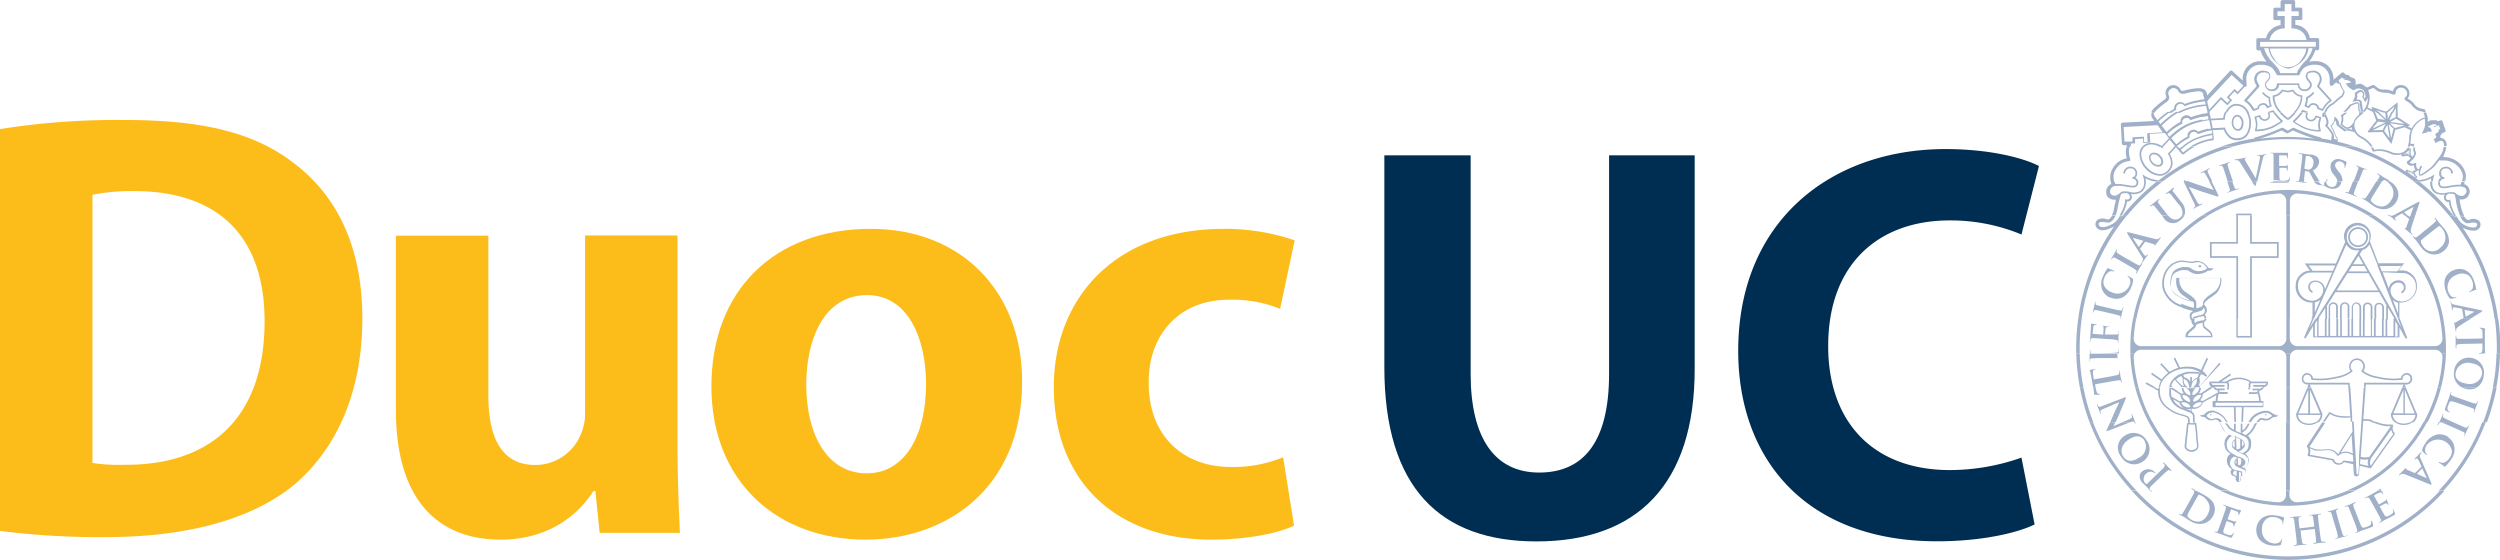 <svg id="Capa_1" data-name="Capa 1" xmlns="http://www.w3.org/2000/svg" xmlns:xlink="http://www.w3.org/1999/xlink" viewBox="0 0 401.49 89.9"><defs><style>.cls-1{fill:none;}.cls-2{clip-path:url(#clip-path);}.cls-3{fill:#fcbd1b;}.cls-4{fill:#002e52;}.cls-5{fill:#a0b0c8;}</style><clipPath id="clip-path" transform="translate(-195.25 -261.05)"><rect class="cls-1" width="792" height="612"/></clipPath></defs><title>logo-duoc</title><g class="cls-2"><path class="cls-3" d="M210.1,335.4a28.18,28.18,0,0,0,5.17.29c13.58.1,22.47-7.32,22.47-23.05,0-14.16-8-20.9-20.9-20.9a31.76,31.76,0,0,0-6.74.59Zm-14.85-53.62a119.63,119.63,0,0,1,20-1.46c12.6,0,20.81,2.05,27.06,6.83,6.84,5.08,11.13,13.28,11.13,25,0,12.59-4.59,21.29-10.84,26.66-6.93,5.76-17.58,8.5-30.47,8.5a127.24,127.24,0,0,1-16.9-1Z" transform="translate(-195.25 -261.05)"/><path class="cls-3" d="M304.05,331.3c0,6.25.2,11.33.39,15.33H291.55l-.68-6.74h-.3c-1.85,2.93-6.34,7.82-14.94,7.82-9.77,0-16.8-6.06-16.8-20.81v-28h14.85v25.69c0,6.93,2.24,11.13,7.52,11.13a7.88,7.88,0,0,0,7.42-5.17,8,8,0,0,0,.59-3.23V298.87h14.84Z" transform="translate(-195.25 -261.05)"/><path class="cls-3" d="M334.5,337.06c5.86,0,9.47-5.76,9.47-14.36,0-7-2.73-14.26-9.47-14.26-7,0-9.77,7.23-9.77,14.36,0,8.11,3.42,14.26,9.67,14.26Zm-.29,10.65c-14,0-24.71-9.18-24.71-24.62s10.15-25.29,25.59-25.29c14.55,0,24.31,10.06,24.31,24.51,0,17.39-12.4,25.4-25.1,25.4Z" transform="translate(-195.25 -261.05)"/><path class="cls-3" d="M403.07,345.46c-2.64,1.27-7.62,2.25-13.28,2.25-15.43,0-25.3-9.48-25.3-24.52,0-14,9.58-25.39,27.35-25.39a34.5,34.5,0,0,1,11.33,1.85l-2.34,11a20.39,20.39,0,0,0-8.31-1.46c-7.81,0-12.89,5.56-12.79,13.38,0,8.79,5.86,13.47,13.09,13.47a20.86,20.86,0,0,0,8.49-1.56Z" transform="translate(-195.25 -261.05)"/><path class="cls-4" d="M431.43,286V321.1c0,10.5,4,15.84,11,15.84,7.24,0,11.23-5.07,11.23-15.84V286h13.75V320.2C467.45,339,458,348,442,348c-15.38,0-24.43-8.5-24.43-28V286Z" transform="translate(-195.25 -261.05)"/><path class="cls-4" d="M522,345.27c-2.53,1.27-8.23,2.71-15.65,2.71-21.09,0-31.95-13.21-31.95-30.59,0-20.81,14.84-32.4,33.3-32.4,7.15,0,12.58,1.45,15,2.72l-2.81,11a29.67,29.67,0,0,0-11.58-2.26c-10.95,0-19.46,6.6-19.46,20.18,0,12.22,7.24,19.91,19.55,19.91a34.59,34.59,0,0,0,11.49-2Z" transform="translate(-195.25 -261.05)"/><path class="cls-5" d="M537.62,339.9a34,34,0,0,0,50.19,0h-.76l-.66.69a33.47,33.47,0,0,1-47.35,0l-.67-.69Zm3,0,.06.07c.07.06.11.09.14,0l0-.11h-.16Zm7,0c0,.08,0,.17,0,.31l-.63,1.15-.53.95a12,12,0,0,1-.67,1.14c-.1.14-.2.25-.32.21a.81.81,0,0,1-.21-.09c-.06,0-.09,0-.1,0s0,.08.07.11l.7.36c.27.15.72.49,1.12.71a2.75,2.75,0,0,0,2.16.36,2.39,2.39,0,0,0,1.43-1.17,2.26,2.26,0,0,0,.24-1.68c-.25-.94-1.16-1.44-1.83-1.82l-.84-.45-.17-.09Zm4.32,0a25.38,25.38,0,0,0,21.46,0h-1.28a24.65,24.65,0,0,1-8,1.81,1.17,1.17,0,0,1-1.19-1.13v-.68h-.56v.68a1.17,1.17,0,0,1-1.19,1.13,24.77,24.77,0,0,1-8-1.81Zm25.12,0-1.13.63c-.15.09-.51.26-.79.42-.08.05-.11.08-.09.11h.12a1,1,0,0,1,.22-.1c.2-.06.28,0,.4.18s.19.32.65,1.15l.53.94c.27.51.51.94.61,1.18s.1.3,0,.38a.62.62,0,0,1-.19.13c-.06,0-.07.06-.06.09s.07,0,.14,0c.22-.12.55-.33.67-.4.33-.18.7-.34,1.52-.8.21-.11.25-.14.21-.3a5.64,5.64,0,0,0-.25-.64l-.1-.08s0,.06,0,.13a.5.5,0,0,1,0,.53,1.71,1.71,0,0,1-.47.34c-.55.31-.69.28-.9-.09-.1-.16-.37-.65-.47-.84l-.24-.43v-.07l.78-.41c.22-.09.34-.05.42,0s.1.14.14.19l.07,0v-.13s-.13-.26-.18-.38c-.13-.28-.15-.39-.18-.42l-.06,0s0,.05,0,.12-.09.14-.22.22-.74.43-.86.5l-.07,0-.76-1.37v-.07a8.42,8.42,0,0,1,.78-.41c.29-.12.38-.08.47,0a.68.68,0,0,1,.14.18l.09.05,0-.09-.18-.38,0-.05Zm-27.28,3.78a2,2,0,0,1-1.19,1.11,2,2,0,0,1-1.46-.3c-.43-.25-.58-.48-.59-.62a1.6,1.6,0,0,1,.16-.44c0-.11.28-.53.6-1.1l.38-.69c.23-.42.5-.9.61-1.07a.09.09,0,0,1,.12-.07,1.58,1.58,0,0,1,.37.15,2.49,2.49,0,0,1,1.24,1.4,2,2,0,0,1-.24,1.63m5.19-.75-.26,0-1.47-.51c-.17-.05-.53-.19-.84-.3-.08,0-.13,0-.15,0s0,.06.09.08l.22.09c.18.11.19.22.14.43s-.11.35-.42,1.24l-.35,1c-.19.54-.35,1-.46,1.24s-.16.28-.28.27l-.22-.05c-.07,0-.1,0-.11,0s0,.07.09.1l.75.24c.34.11.73.28,1.61.59.22.08.28.09.37,0a5.22,5.22,0,0,0,.29-.63v-.12l-.1.07c-.13.22-.24.32-.41.34a1.75,1.75,0,0,1-.57-.12c-.6-.2-.67-.33-.54-.73.05-.18.25-.71.31-.91l.16-.46.06-.05c.14.05.72.25.82.3s.26.22.25.35,0,.15,0,.21l0,.07.09-.09s.1-.27.16-.39c.12-.28.18-.37.19-.4l0-.07-.12.05a.44.44,0,0,1-.32,0l-.94-.31,0-.08.52-1.48.06-.05.82.31c.28.14.32.23.32.35a.43.43,0,0,1,0,.22l0,.1.07,0c0-.07.14-.32.17-.37.11-.27.17-.33.18-.37v-.07Zm7,1.18c-.18,0-.38-.11-.61-.17a7.5,7.5,0,0,0-.89-.13,2.72,2.72,0,0,0-2,.48,2.48,2.48,0,0,0-.26,3.52,3.16,3.16,0,0,0,2.06.86,3.62,3.62,0,0,0,1.12-.05.24.24,0,0,0,.18-.17,4.84,4.84,0,0,0,.2-.8l0-.1s-.06,0-.1.11a.92.92,0,0,1-.24.39,1.38,1.38,0,0,1-1.16.25,2.09,2.09,0,0,1-1.75-2.37,2,2,0,0,1,.71-1.54,1.6,1.6,0,0,1,1.19-.29,1.88,1.88,0,0,1,1.22.49.85.85,0,0,1,.19.59c0,.09,0,.14,0,.15s.07-.05.09-.14,0-.46.08-.66,0-.29.06-.34,0-.07-.09-.08m6.61,3.93h-.31c-.19,0-.25-.14-.29-.31s-.12-.75-.19-1.31l-.13-1.09c-.11-.92-.14-1.1-.15-1.3s0-.33.19-.37a.41.41,0,0,1,.17,0c.07,0,.11,0,.11-.07s-.06-.05-.14-.05l-.77.12c-.17,0-.56.05-.89.1q-.13,0-.12.06s0,0,.11,0h.24c.21,0,.27.11.31.32s.06.37.17,1.3l0,.13,0,.05-2.35.29,0,0v-.13a11.42,11.42,0,0,1-.14-1.31c0-.21,0-.32.18-.37a1.21,1.21,0,0,1,.18-.05c.07,0,.1,0,.1-.07s0,0-.14,0L564,344c-.16,0-.55.05-.88.1-.09,0-.13,0-.12.07s0,0,.11,0h.24c.21,0,.27.11.31.32s.06.37.17,1.31l.13,1.08c.07.56.13,1.05.13,1.31s0,.32-.13.36a1,1,0,0,1-.22.05c-.07,0-.1,0-.1.06s.06.06.14.05l.77-.11c.17,0,.56-.06,1-.1.07,0,.12,0,.11-.09s0,0-.09,0a1.76,1.76,0,0,1-.32,0c-.2,0-.24-.13-.29-.3s-.11-.74-.19-1.31l-.06-.54,0,0L567,346l0,0,.06.55c.07.56.13,1.05.14,1.31s0,.32-.14.36a1,1,0,0,1-.22.05c-.08,0-.1,0-.1.06s.06.06.14.05l.77-.12,1-.09c.07,0,.13,0,.12-.09s0,0-.11,0m3.46-1-.31.06c-.19,0-.26-.08-.32-.23s-.23-.72-.4-1.3l-.3-1.05c-.26-.9-.3-1.06-.35-1.26s0-.32.12-.4a.67.67,0,0,1,.18-.07l.08-.09s-.07,0-.15,0-.56.17-.71.22l-.78.2c-.1,0-.14.05-.13.09l.11,0a.85.85,0,0,1,.22,0c.14,0,.23.08.3.28s.12.35.37,1.26l.3,1a11.72,11.72,0,0,1,.34,1.31c0,.17,0,.28-.08.34l-.21.09c-.08,0-.09,0-.08.07s.06.05.14,0,.6-.19.74-.23l.93-.24c.07,0,.11-.05.1-.1s0,0-.11,0m4-2.25c0-.07,0-.1-.09-.08l0,.11a.9.9,0,0,1,0,.4c-.09.21-.31.3-.62.42s-.62.19-.75.15-.31-.46-.6-1.21l-.39-1c-.34-.87-.4-1-.46-1.23s-.06-.32.09-.41a.88.88,0,0,1,.22-.1c.07,0,.1-.06.08-.1s0,0-.14,0-.64.26-.78.32l-.8.28c-.08,0-.12.06-.1.1s0,0,.11,0l.2-.06c.21,0,.29,0,.38.24s.14.34.48,1.22l.39,1a10.31,10.31,0,0,1,.44,1.24c0,.17.06.31,0,.38a.73.73,0,0,1-.2.1c-.07,0-.09.06-.08.08s.06,0,.14,0c.23-.08.59-.25.72-.3.47-.18.87-.29,1.7-.61.3-.12.32-.16.3-.29a4.37,4.37,0,0,0-.16-.7" transform="translate(-195.25 -261.05)"/><path class="cls-5" d="M530.83,328.85a33.93,33.93,0,0,0,6.79,11h.75a33.44,33.44,0,0,1-7-11Zm3.31,0-.51,1.12c-.06.13-.12.21-.09.28s.11,0,.22,0l3.42-1.32.2-.07h-1.27l-1.44.62v0l.29-.6Zm3.85,0a.71.71,0,0,1,.11.21l.09.07s0-.07,0-.14l-.06-.14Zm2.34,0a25.5,25.5,0,0,0,11.65,11h1.27a24.9,24.9,0,0,1-12.33-11.06Zm6.3,0V329h-.06a.2.2,0,0,0-.11.06v0a.42.42,0,0,0,0,.11c0,.21-.11.95-.38,3.56v0a.85.85,0,0,0,.37.63,1.35,1.35,0,0,0,.77.26h0a1.23,1.23,0,0,0,.74-.26.88.88,0,0,0,.37-.63v0c-.09-.92-.14-1.37-.17-1.6a1,1,0,0,0,0-.23v0h0c0-.08,0-.41-.19-1.79V329h-.15v-.14h-.27V329h-.61v-.14Zm5,0,0,0h0l.27.45.27.52a1.88,1.88,0,0,0,.58.73,1.85,1.85,0,0,0,.49.3,2.39,2.39,0,0,0-.39.39,2,2,0,0,0-.32.62h0l-.06.56v0l.13.6h0v0a2,2,0,0,0,.42.58h0a3.83,3.83,0,0,0,.44.33l-.32.27h0a1.15,1.15,0,0,0-.26.61,1.05,1.05,0,0,0,0,.24,1.67,1.67,0,0,0,.07.42,1.73,1.73,0,0,0,.28.54,2.05,2.05,0,0,0,.19.22h0l.2.14h0l.1,0-.1.1a.54.54,0,0,0-.13.37v.06a.61.61,0,0,0,.11.36.58.58,0,0,0,.36.24h0l.28.1.05.08,0,.06h0l0,.39h.13l.13,0,0,.05-.1-.09-.13,0a.68.68,0,0,0,.08.18.38.38,0,0,0,.32.2.41.41,0,0,0,.36-.22.58.58,0,0,0,.06-.2v-.52a1,1,0,0,0,.47-.26.81.81,0,0,0,.31-.58v0a.66.66,0,0,0-.18-.47,1.73,1.73,0,0,0,.66-1.29V335a1.13,1.13,0,0,0-.15-.59,1,1,0,0,0-.43-.47h-.05a1.58,1.58,0,0,0,.27-.16h0a1.71,1.71,0,0,0,.53-.54,1.65,1.65,0,0,0,.2-.79v-.17a1.42,1.42,0,0,0,0-.34,1.49,1.49,0,0,0-.57-.94l.09,0h0l.46-.41h0l.41-.53v0l.25-.44.1-.2a1.42,1.42,0,0,1,.16-.25h0a1.58,1.58,0,0,1,.1-.16s0,0,0,0h-.35l0,0h0l-.19.28a1.2,1.2,0,0,1-.1.19c-.09.17-.15.28-.23.45l-.38.49-.44.38-.2.13-.43-.24-.07,0v-.26l.11,0h0l.52-.42.36-.57h0a2.42,2.42,0,0,1,.18-.36h-.32c0,.07-.07.15-.12.25h0l-.32.5-.42.35,0-1.1h-.27l0,1.24v.3h0l-.21-.11-.59-.25,0-1.17h-.28l0,1,0,0a1.05,1.05,0,0,0-.11-.07l-.3-.19a1,1,0,0,1-.2-.14c-.35-.48-.36-.47-.47-.64h-.33c.23.35.15.21.58.8a1.14,1.14,0,0,0,.16.14c.1.07.22.13.32.19l.13.09,0,0h0l.2.09.14.06.14.06.46.19.32.18.14.07.14.08.06,0,.46.25,0,0a1.18,1.18,0,0,1,.51.8,1,1,0,0,1,0,.28v.15a1.47,1.47,0,0,1-.16.67,1.21,1.21,0,0,1-.45.45,1.51,1.51,0,0,1-.45.24l-.13-.06h0l-.14-.08-.13-.07-.15-.08.15-.06.14-.07s0,0,0,0a.67.67,0,0,0,.12-.06,1.71,1.71,0,0,0,.39-.37.63.63,0,0,0,.2-.44v-.08a1.09,1.09,0,0,0-.28-.65h0a.9.9,0,0,0-.26-.22l-.1-.06h0l0,0-.14-.08-.33-.17-.4-.16h0l-.08,0-.06,0-.14,0-.54-.19h0l0,0h0a1.76,1.76,0,0,1-.57-.31,1.54,1.54,0,0,1-.5-.65h0l-.28-.52-.22-.36Zm10.75,0v11H563v-11Zm2.16,0,.06,0a2.37,2.37,0,0,0,1.44.45,2.41,2.41,0,0,0,1.46-.45l.06,0h-.5a2.28,2.28,0,0,1-1,.23,2.2,2.2,0,0,1-1-.23Zm3.67,0-2.49,3.82,0,.12,0,0a1,1,0,0,1,.24.66v.13a1.1,1.1,0,0,1-.13.51l.09.2,3.9.7a1,1,0,0,0,.93.69h.08a1,1,0,0,0,.84-.41l1.5.33.09,1.54h0a.42.42,0,0,0,.41.42.43.43,0,0,0,.43-.41h0l.09-1.32,1.81.45.14-.24h0l3.7-5.25,0-.19a.7.7,0,0,1-.26-.36,1.06,1.06,0,0,1-.08-.43.66.66,0,0,1,.05-.28l.06-.08-.13-.22-.58,0a5,5,0,0,1-.88-.09,6.36,6.36,0,0,1-1.18-.35h-.62a3.14,3.14,0,0,0,.52.26,9.27,9.27,0,0,0,1.23.37,5.3,5.3,0,0,0,.93.09h.31l-1.83,2.59-1.66,2.35-.17,0h0a2.7,2.7,0,0,1-.54.06h0a2.22,2.22,0,0,1-.64-.1l.4-5.65h-.28l-.4,5.56v.29l0,.83,0,.14v.14l-.09,1.36a.15.15,0,0,1-.15.15.15.15,0,0,1-.14-.15h0l-.09-1.47v-.29l-.07-1v-.32l-.23-3.59,0-.49-.08-1.17h-.28l.1,1.59L570.73,334a1.84,1.84,0,0,0-.51-.49,1.69,1.69,0,0,0-1-.32h0l-1.14.06h-.33a4,4,0,0,1-.48-.05l-.14,0-.27-.09-.21-.09-.06,0-.46-.2h0l2.51-3.84Zm11.56,0,.06,0a2.56,2.56,0,0,0,2.9,0l.07,0h-.51a2.33,2.33,0,0,1-2,0Zm4.68,0a24.68,24.68,0,0,1-4.64,6,25.08,25.08,0,0,1-7.7,5h1.28a25.49,25.49,0,0,0,11.66-11.06Zm2.45,0-.19.39c0,.07,0,.12,0,.14s.06,0,.08-.07A2.49,2.49,0,0,1,587,329c.1-.16.22-.16.38-.1s.7.28,1.25.53l1,.44c.86.38,1,.45,1.2.55s.27.18.23.34a1.25,1.25,0,0,1-.06.18l0,.12s.06,0,.1-.1.22-.56.29-.7.25-.51.34-.72,0-.14,0-.16l-.09.07a2,2,0,0,1-.12.19c-.08.11-.2.12-.4.05s-.34-.14-1.2-.52l-.8-.35Zm7,0a33.44,33.44,0,0,1-7,11h.76a34.1,34.1,0,0,0,6.79-11Zm-53.22,11a.89.89,0,0,1-.14-.18c-.11-.17-.07-.28.07-.44s.26-.26.93-.91l.79-.76c.41-.4.76-.74,1-.9s.27-.17.37-.1a.89.89,0,0,1,.18.14l.1,0,0-.12c-.18-.18-.46-.45-.56-.56l-.66-.7-.11,0,0,.11a1.22,1.22,0,0,1,.2.25c.11.14,0,.26-.06.4s-.53.55-.94.94l-1.78,1.72-.12.05a1.15,1.15,0,0,1-.19-.16.92.92,0,0,1-.25-.61,1.17,1.17,0,0,1,.41-.91,1,1,0,0,1,1.31-.11c.1.09.14.11.17.08V337l-.08-.1a1.46,1.46,0,0,0-2.14-.05,1.06,1.06,0,0,0-.31.73,1.52,1.52,0,0,0,.54,1.08c.2.2.47.45.64.63l.54.59Zm7.26,0c-.17-.1-.4-.24-.61-.35s-.12-.05-.14,0l.06.1.21.13a.41.41,0,0,1,.1.14Zm29.75,0c-.09-.22-.1-.29-.12-.32l-.06,0-.07.07-.22.15-.22.13ZM540,331.79a2.44,2.44,0,0,0-3.53-.76,2.23,2.23,0,0,0-.58,3.35,2.39,2.39,0,0,0,3.43.83,2.36,2.36,0,0,0,.68-3.42m-1.31,2.8c-1.29.84-2.06.38-2.45-.22-.56-.85-.27-2,.9-2.74,1.5-1,2.22-.25,2.45.11a2,2,0,0,1-.9,2.85m49.75-3.35a2.28,2.28,0,0,0-2-.35,3,3,0,0,0-1.72,1.41,3.43,3.43,0,0,0-.49,1,.22.22,0,0,0,.06.23,5.34,5.34,0,0,0,.62.56h.11s0-.07-.06-.13a1.11,1.11,0,0,1-.23-.4,1.34,1.34,0,0,1,.33-1.15,2.31,2.31,0,0,1,3.94.92,1.64,1.64,0,0,1-.31,1.19,1.89,1.89,0,0,1-1,.84.87.87,0,0,1-.62-.11c-.07,0-.12-.06-.15,0s0,.09.08.14.39.26.56.39.22.18.26.2l.12,0c.11-.14.27-.27.42-.46a5,5,0,0,0,.54-.71,2.65,2.65,0,0,0,.51-2,2.28,2.28,0,0,0-1-1.52M584,334.71c-.14-.3-.21-.53,0-.76l.13-.15,0-.09-.13,0c-.23.23-.45.49-.5.54s-.33.32-.47.46l0,.12.11,0,.06-.07c.14-.14.23-.12.31,0a1.08,1.08,0,0,1,.21.32l.4.86V336l-1,1H583l-1.28-.55a.1.1,0,0,1-.06-.15v-.09s-.08,0-.16.09c-.36.35-.67.68-.82.84s-.19.21-.16.25l.1,0,.19-.17c.11-.06.3-.14.87.08.95.37,3.46,1.41,3.8,1.54.15.05.22.07.25,0s0-.12-.06-.3Zm.91,3.11-1.49-.66v-.05l.79-.82h.05l.69,1.47,0,.06Zm-12-6.9.19,3a1.87,1.87,0,0,0-1.05-.33l-.3,0a2.13,2.13,0,0,0-.59.16ZM571.67,335l-.15.07a.68.68,0,0,1-.65.37h-.07a.76.76,0,0,1-.71-.57l-.11-.11-3.79-.69a1.56,1.56,0,0,0,.09-.44v-.15a1.07,1.07,0,0,0-.07-.44l.21.09s.32.15.57.23l.18.05a3.14,3.14,0,0,0,.43,0l.42,0h0l1.14-.07a1.51,1.51,0,0,1,.88.28,1.49,1.49,0,0,1,.56.61l.21,0a1.5,1.5,0,0,1,.95-.44,1.14,1.14,0,0,1,.26,0,1.67,1.67,0,0,1,1,.34h0l.09,0,.07,1.07Zm2.59.58.06-.8a2.75,2.75,0,0,0,.67.09,4.22,4.22,0,0,0,.59-.06h0a3.49,3.49,0,0,0-.08.5v.15s0,0,0,0l0,.1v0a1.34,1.34,0,0,0,.13.32Zm5-5.58a1.23,1.23,0,0,0,.1.35,1.07,1.07,0,0,0,.24.4L576,335.84v0c0-.07-.08-.17-.12-.25s0-.14,0-.19v-.09h0a3.21,3.21,0,0,1,.07-.43,1.81,1.81,0,0,1,.06-.2l.23-.33,3.07-4.36h0m-31.14.84Zm-.23.12Zm-.19-1.71c.09.83.14,1.25.16,1.47a1,1,0,0,0,0,.23h0c0,.06,0,.37.19,1.8v0a.68.68,0,0,1-.27.42,1.09,1.09,0,0,1-.59.19,1.17,1.17,0,0,1-.62-.19.63.63,0,0,1-.26-.42v0c.18-1.81.28-2.73.33-3.19,0-.16,0-.26,0-.33Zm6.4,8.13h0a.31.31,0,0,1-.2-.13.31.31,0,0,1-.07-.2V337a.31.31,0,0,1,.07-.2.56.56,0,0,1,.21-.16l.28.08v.07l0,.7Zm.87.87h0l0,.1a.1.1,0,0,1-.1.05l-.09-.07,0-.06v0h0v-.42l0-1,.16.06a1.2,1.2,0,0,0,.2.06h0Zm.8-1.35h0c0,.17-.07.24-.23.39a.59.59,0,0,1-.25.16v-.2h0c0-.14,0-.19,0-.34h0a.08.08,0,0,0,0,0,.19.19,0,0,0-.06-.13l-.07,0a.31.31,0,0,0-.12-.05h0l-.09,0-.29-.11-.13,0-.1,0,0,0-.56-.18-.16-.12,0-.05-.11-.13a1.2,1.2,0,0,1-.23-.45,1.18,1.18,0,0,1,0-.53,1,1,0,0,1,.21-.47l.38-.32.27.11.23.09.05,0,0,0,.07,0a.55.55,0,0,0-.14.09l-.15.12a.69.69,0,0,0-.25.4.85.85,0,0,0,0,.23.61.61,0,0,0,.28.51,1,1,0,0,0,.2.11l0,0,.09.05.14.07.15.06h.05l.21.11.13.06h0l.08,0h0l.15.08.1.05h0a.4.4,0,0,1,.2.36Zm-1.43-1.32,0,0a.25.25,0,0,1-.12-.13.31.31,0,0,1,0-.15.47.47,0,0,1,0-.16.55.55,0,0,1,.14-.26Zm.24-.91.19-.09.32.15,0,.87-.3.21-.14-.07Zm1.56-.16a.89.89,0,0,1,.11.46v.14a1.43,1.43,0,0,1-.62,1.12l-.29-.15h0l0,0-.09,0-.09,0,0,0h0l.13-.1.14-.09.17-.12v0h0a.61.61,0,0,0,.2-.46v-.08h0a.79.79,0,0,0-.23-.4l-.11-.1-.09-.07h0l0,0-.14-.06-.41-.2h0l-.11,0-.1,0h0l-.14-.06L554,334l-.2-.08-.06-.05a.72.72,0,0,1-.17-.1,1.83,1.83,0,0,1-.26-.21,1.45,1.45,0,0,1-.35-.47l-.12-.56.06-.52h0a2,2,0,0,1,.28-.51,1.61,1.61,0,0,1,.5-.44h0l.52.17h0c0,.12,0,.26,0,.35h0c-.08.06-.13.14-.18.18a1.27,1.27,0,0,0-.33.48,1.25,1.25,0,0,0,0,.3v.12a.71.71,0,0,0,.22.38,1.29,1.29,0,0,0,.39.31l.07.05,0,0s0,0,0,0a.71.71,0,0,0,.14.1l.16.11h0l.38.2.14.07h0l.12.05.15.07.26.12a.74.74,0,0,1,.34.36m-.8.88,0-.43a.3.3,0,0,1,.07.14v.05a.32.32,0,0,1-.09.24m-1.12-3.48,0,1.05a.75.75,0,0,1-.17-.14c-.1-.12-.14-.16-.16-.26v-.07a.63.63,0,0,1,0-.21.81.81,0,0,1,.26-.37m.26-.63.27.12.44.22,0,1.45c-.12.06-.26.11-.46.19l-.14-.11-.06-1.51v-.36m.95,1.59,0-1.06.07.06a.83.83,0,0,1,.2.51v0c0,.09,0,.15-.14.28a.87.87,0,0,1-.16.17" transform="translate(-195.25 -261.05)"/><path class="cls-5" d="M529.28,323.32a35,35,0,0,0,1.55,5.53h.59a32,32,0,0,1-1.57-5.52Zm2.18,0,0,.16c0,.21.06.44.08.62a2.07,2.07,0,0,1,0,.28s0,0,.13.05.62,0,.72,0,.1,0,.09-.08l-.09-.05a.7.7,0,0,1-.23-.06c-.15-.07-.2-.22-.28-.57l-.07-.36Zm6.71,0a25.64,25.64,0,0,0,2.16,5.52h.59a24.43,24.43,0,0,1-2.22-5.52Zm2.8,0,.86.49v.09a3.47,3.47,0,0,0,.06.64h0a3.61,3.61,0,0,0,.22.68,1.75,1.75,0,0,0,.13.28,2.47,2.47,0,0,0,.31.46,3.42,3.42,0,0,0,.36.4h0c.15.13.24.19.38.3h0a3.54,3.54,0,0,0,.44.32,4.45,4.45,0,0,0,.55.33l.48.22.48.16.47.14.37.1h0l.34.14a.45.45,0,0,1,.21.32v.37a.39.39,0,0,1,0,.09h.28v0h0v-.4a.68.68,0,0,0-.36-.56h0l-.37-.16h0l-.38-.11-.46-.13-.46-.16-.45-.2c-.22-.12-.33-.19-.53-.32s-.26-.18-.42-.3a4,4,0,0,1-.37-.3,2.28,2.28,0,0,1-.33-.36,2.16,2.16,0,0,1-.29-.43,1.75,1.75,0,0,1-.11-.24,2.5,2.5,0,0,1-.2-.64h0a3.35,3.35,0,0,1-.07-.53v-.06c0-.1,0-.18,0-.25s0-.21,0-.33h-.28l0,.19-.32-.19Zm2.72,0a2.2,2.2,0,0,0-.07.58v.16a3.44,3.44,0,0,0,0,.46,1.67,1.67,0,0,0,.14.39.36.36,0,0,0,0,.09c.11.21.17.34.22.45a3.72,3.72,0,0,0,.24.35,3,3,0,0,0,.65.58,5.6,5.6,0,0,0,.48.3h0l.8.3.68.29h0l.22.08.21.16a.61.61,0,0,1,.17.42v.91h.27v-.92h0a.87.87,0,0,0-.28-.63l-.2-.16v-.48a1.34,1.34,0,0,0,.4.07,1.51,1.51,0,0,0,.63-.16,1.35,1.35,0,0,0,.76-.86l2.19-1.19a3.94,3.94,0,0,0-.12.93h-.49v1H554l.07,2.36h.28l-.07-2.36h1l-.07,2.36h.27l.08-2.36h3.18v-1h-.41a4.31,4.31,0,0,0-.28-1.41.69.69,0,0,0,.08-.28h.06a.59.59,0,0,0,.57-.42h-.32a.34.34,0,0,1-.25.14h-1.2v.27h.86a.32.32,0,0,1-.32.3h-1.11v.28h1.11a.62.62,0,0,0,.3-.09,4.39,4.39,0,0,1,.22,1.22h-6.67a3.92,3.92,0,0,1,.21-1.2.59.59,0,0,0,.26.07H553V324h-1.11a.33.33,0,0,1-.22-.08v0l0-.05a.3.3,0,0,1,0-.15h.85v-.27h-1.19a.29.29,0,0,1-.25-.14h-.32a.59.59,0,0,0,.57.42h.06a.15.15,0,0,0,0,.07v0a.08.08,0,0,0,0,0,.49.49,0,0,0,.08.18l0,.08L549,325.45a1.82,1.82,0,0,0-.43-.11,1.49,1.49,0,0,0,.44-1v0l1.53-1H550l-1.27.87,0,0-.26,0h-.1a1.39,1.39,0,0,0,.34-.87h-.28a1.14,1.14,0,0,1-.48.89,1,1,0,0,1-.61.26.92.92,0,0,1,0-.16,1,1,0,0,1,.21-.59,1,1,0,0,1,.21-.24.72.72,0,0,1,.15-.11l.09,0h-.55l-.13,0v0H547v0l-.13,0h-.51a1.26,1.26,0,0,1,.28.19,1.75,1.75,0,0,1,.16.2,1,1,0,0,1,.21.59c0,.05,0,.1,0,.16a1,1,0,0,1-.62-.26,1.15,1.15,0,0,1-.47-.89h-.28a1.32,1.32,0,0,0,.34.87h-.1a1.47,1.47,0,0,0-.36,0l0,0-1.26-.87Zm9.21.27h.28v-.27h-.28Zm3.43,0h.28v-.27h-.28Zm6.1-.27v5.52H563v-5.52Zm3.36,0-1.73,4.11H564v.14a1.64,1.64,0,0,0,.6,1.28h.5a1.28,1.28,0,0,1-.28-.16,1.34,1.34,0,0,1-.53-1h3.64a1.38,1.38,0,0,1-.54,1,2.61,2.61,0,0,1-.28.17h.51a1.59,1.59,0,0,0,.59-1.27v0h0v-.1h0l-1.76-4.11h-.62Zm6.61,0,.3,4.58c-.22,0-.41,0-.63,0H572a6.65,6.65,0,0,1-1.29-.12,3.62,3.62,0,0,1-1.23-.52l-.19,0-1,1.5h.33l.81-1.23a3.91,3.91,0,0,0,1.19.48,6.91,6.91,0,0,0,1.34.13h.14c.26,0,.46-.05.65-.05l0,.67H573l0-.63v-.29l-.3-4.6Zm2.45,0-.36,5.16,0,.17v.19h.28l0-.2.09,0a4.07,4.07,0,0,1,.63,0,1.15,1.15,0,0,1,.61.17l.15.09h.59a4.21,4.21,0,0,1-.6-.31,1.39,1.39,0,0,0-.75-.22,4.37,4.37,0,0,0-.62,0h-.08l.36-5Zm6.18,0-1.73,4.11h-.08v.14a1.64,1.64,0,0,0,.6,1.28h.5a1.2,1.2,0,0,1-.27-.16,1.38,1.38,0,0,1-.54-1h3.65a1.42,1.42,0,0,1-.54,1,2.61,2.61,0,0,1-.28.17h.51a1.59,1.59,0,0,0,.59-1.27v-.14h-.08l-1.72-4.11H581Zm5.69,0a24.7,24.7,0,0,1-2.22,5.53h.6a25.64,25.64,0,0,0,2.16-5.52Zm4,0a3,3,0,0,0,.8.23,2.33,2.33,0,0,0,1.46-.23Zm4.9,0a33.37,33.37,0,0,1-1.58,5.53h.6a34.92,34.92,0,0,0,1.55-5.52ZM535,328.84c.18-.37.41-.86.61-1.34.35-.84.8-1.87,1-2.37,0-.09.08-.19.05-.25s-.08-.06-.2,0l-3.66,1.4c-.32.13-.46.13-.57,0a.44.44,0,0,1-.08-.17c0-.07-.06-.09-.1-.08s0,.08,0,.16c.11.28.21.49.23.55s.15.4.27.71c0,.08.07.14.11.12s0,0,0-.11a1.08,1.08,0,0,1-.09-.32c0-.16.09-.25.43-.4l2.56-1.1v0c0,.13-.56,1.24-.8,1.79s-.42,1-.61,1.4Zm2.43,0c.36-.12.5-.14.59,0l0,0h.14l-.21-.48c0-.1-.12-.34-.27-.71,0-.08-.06-.12-.11-.11s0,0,0,.12a.65.65,0,0,1,.08.31c0,.13-.11.27-.55.46l-1,.41Zm14.62,0,0-.09h0a.94.94,0,0,0-.7-.55l-.24,0a1,1,0,0,0-.45.13.68.68,0,0,1-.19,0h-.1a.7.7,0,0,1-.42-.16h0l-.32-.3,0-.08a1,1,0,0,1,.65-.46,1.63,1.63,0,0,1,.36-.05.87.87,0,0,1,.35.07h0l.59.25h0c.16.09.42.29.57.4a2.21,2.21,0,0,1,.2.21l.09.11,0,0h0l.33.51H553l-.43-.66-.05-.06a1.45,1.45,0,0,0-.17-.19,1,1,0,0,0-.18-.18,6.44,6.44,0,0,0-.61-.42h0l-.6-.24h0a1.2,1.2,0,0,0-.45-.09,1.72,1.72,0,0,0-.44.06,1.3,1.3,0,0,0-.79.56l0,0-.43.12h-.34l.33.25H549l.37.08h0l.3.28h0a1,1,0,0,0,.56.2h.13a.9.9,0,0,0,.28,0h0a.62.62,0,0,1,.32-.1.55.55,0,0,1,.18,0,.65.65,0,0,1,.49.37Zm4.7,0h0a2.4,2.4,0,0,1,.38-.56,2.13,2.13,0,0,1,.48-.42,3.19,3.19,0,0,1,.58-.3,3.62,3.62,0,0,1,.53-.17h0a1.18,1.18,0,0,1,.35-.05h.14a1.06,1.06,0,0,1,.52.16h0l.37.24v.15l-.34.22-.33.18a1.92,1.92,0,0,1-.3,0l-.23,0a.64.64,0,0,1-.16-.06.62.62,0,0,0-.26-.06h0a.73.73,0,0,0-.58.33l-.17.2a1,1,0,0,0-.11.15h.35a1.07,1.07,0,0,0,.15-.18.46.46,0,0,1,.39-.21h0l.14.05a.77.77,0,0,0,.24.07l.27,0a1.37,1.37,0,0,0,.39-.06h0l.35-.19.37-.25.39-.08h.15l.21-.15.14-.11h-.34l-.38-.2-.06,0,0,0h0l-.48-.31h0a1.39,1.39,0,0,0-.63-.21H559a1.6,1.6,0,0,0-.42.07h0a3.47,3.47,0,0,0-.57.19,4,4,0,0,0-.62.31h0a2.77,2.77,0,0,0-.54.48,2.66,2.66,0,0,0-.41.6l-.09.15Zm32.45,0-.2-.08c-.55-.25-1-.45-1.22-.58s-.24-.18-.21-.29a.9.9,0,0,1,.07-.22c0-.07,0-.09,0-.11s-.08,0-.11.09c-.1.22-.25.59-.3.71s-.13.27-.23.48Zm4-3.41s-.06,0-.08.09a1,1,0,0,1-.09.18c-.1.18-.22.2-.41.14s-.37-.11-1.25-.42l-1-.35c-.54-.19-1-.35-1.24-.46s-.28-.16-.27-.28a1.5,1.5,0,0,1,.06-.22c0-.07,0-.1,0-.11s-.07,0-.09.09c-.09.24-.2.62-.25.75-.16.47-.32.85-.62,1.69-.1.31-.08.35,0,.43a4.72,4.72,0,0,0,.64.32c.07,0,.1,0,.12,0l-.07-.09a.72.72,0,0,1-.3-.27.9.9,0,0,1,.07-.74c.16-.46.25-.6.37-.67s.55.06,1.31.31l1,.36,1.24.43c.2.08.28.17.26.33s-.05.18-.07.24,0,.11,0,.13.07,0,.1-.11c.08-.23.21-.66.26-.8s.2-.52.29-.8c0-.09,0-.13,0-.15m-11.72-1.8,1.59,3.8h-1.59Zm-15.51,0v3.8h-1.6Zm.28,0,1.63,3.8h-1.63Zm15,0v3.78H579.6Zm-32.66.81h.18a1.11,1.11,0,0,1-.57.84,1.09,1.09,0,0,1-.64.24h-.09a1,1,0,0,1,.3-.7,1.07,1.07,0,0,1,.82-.38m-1.11.29-.1.15v-.14h.1m-1.09,2-.78-.3h0a2.24,2.24,0,0,1-.45-.27,3,3,0,0,1-.59-.53,1.41,1.41,0,0,1-.21-.31.91.91,0,0,1-.08-.17l1,.55,0,0a1.34,1.34,0,0,0,.77.89,1.54,1.54,0,0,0,.63.16,1.75,1.75,0,0,0,.44-.07V327h0Zm-.1-1.42a1.12,1.12,0,0,1-.56-.84h.18a1.07,1.07,0,0,1,.82.38,1,1,0,0,1,.3.7h-.09a1.13,1.13,0,0,1-.65-.24m.76,1.06a1,1,0,0,1-.89-.06,1,1,0,0,1-.59-.64,1.2,1.2,0,0,1,.36-.05,1.08,1.08,0,0,1,.54.15,1,1,0,0,1,.58.6m-1.63-1.95,0,0a1.42,1.42,0,0,0,.44.95,2,2,0,0,0-.51.11l-1.31-.73a1.8,1.8,0,0,1-.11-.66v-.16a2.19,2.19,0,0,1,0-.46Zm1.6,1.4h.09v.1l-.09-.09m0-1.07h.1v.12a.64.64,0,0,0-.1-.13m.37,1.06h.06s0,0-.06.07Zm.91.5a1.35,1.35,0,0,1-.51.14,1.44,1.44,0,0,1-.38-.08,1.07,1.07,0,0,1,.58-.6,1.09,1.09,0,0,1,.55-.15.92.92,0,0,1,.35.06,1,1,0,0,1-.59.63m5.78-.12h-3v-.49h7.57v.49H554Zm5.13,1.24-.16.15,0,.05,0,0,.11.1,0,.05.15-.15,0,0-.15-.15Zm-8.86,0-.14.15,0,.05,0,0,.1.1,0,.05.15-.15,0,0-.15-.15Z" transform="translate(-195.25 -261.05)"/><path class="cls-5" d="M528.69,317.79a34.79,34.79,0,0,0,.59,5.54h.57a32.5,32.5,0,0,1-.6-5.53Zm2.14,0c0,.17,0,.32,0,.41s0,.57,0,.81,0,.14,0,.14.06,0,.06-.09a.86.86,0,0,1,0-.23c0-.14.12-.2.33-.23l1.32-.05,1.09,0c.59,0,1.09,0,1.35,0s.28.05.31.17,0,.13,0,.22,0,.1,0,.1.06,0,0-.13c0-.24,0-.63,0-.77v-.29h-3.23a9,9,0,0,1-1,0l-.19,0Zm6.54,0a25.7,25.7,0,0,0,.8,5.53h.53a24.89,24.89,0,0,1-.79-4.92,1.17,1.17,0,0,1,.17-.61Zm24.88,0a1.09,1.09,0,0,1,.18.61v4.92H563V318.4a1,1,0,0,1,.18-.6Zm25.08,0a1.18,1.18,0,0,1,.18.61,24.89,24.89,0,0,1-.79,4.92h.54a25.1,25.1,0,0,0,.8-5.53Zm6.14,0h0Zm2.71,0a33.55,33.55,0,0,1-.6,5.53h.56a33.43,33.43,0,0,0,.6-5.52Zm-64.37,5.53-.11-.55,2.5-.44c.55-.1,1-.18,1.3-.2s.32,0,.36.12a1,1,0,0,1,.07.22c0,.07,0,.09.06.09s.06-.05,0-.13c0-.25-.13-.63-.17-.77s-.07-.56-.14-1c0-.07,0-.11-.08-.1s0,0,0,.1,0,.23,0,.32-.12.24-.29.29-.74.16-1.3.27l-2.5.44-.12-.78c-.08-.54.06-.74.21-.78h.07c.1,0,.12,0,.11-.09s0-.05-.11,0l-.71.11c-.09,0-.12,0-.11.07a3.43,3.43,0,0,1,.16.57l.4,2.25Zm9.72,0-1.57-.88-.13.24,1.13.64Zm.63,0s0-.09,0-.15a2.33,2.33,0,0,1,.22-.66l.05-.08a1.86,1.86,0,0,1,.14-.25,2.77,2.77,0,0,1,.19-.26c.12-.15.19-.21.33-.36a5.46,5.46,0,0,1,.45-.39l0,0,.23-.15.3-.18h0a5.31,5.31,0,0,1,.64-.3l.36-.12.27-.07h0a3.13,3.13,0,0,1,.6-.1l.4,0h.27a3.59,3.59,0,0,1,.81.1,3.78,3.78,0,0,1,.67.23l.38.19.2.13h0l-.24-.05h0l-.5-.09h-.63l-.71,0h0l-.61.14h0l-.31.12-.26.1-.07,0h0l-.41.22v0l-.45.36-.12.09-.08.1-.28.34h0l-.23.41v0l-.07.29-.08.29h0v0h.57l-.24-.17.09-.34.21-.38.24-.31,1,1.09h0v.12h.28v-.06h0a1.24,1.24,0,0,1,.4.08h.54l-.08,0a1.27,1.27,0,0,0-.27-.18l-.13-.14a1.21,1.21,0,0,1-.29-.73,1.17,1.17,0,0,1,0-.3,1.14,1.14,0,0,1,.73.67,1.66,1.66,0,0,1,.13.58.71.71,0,0,1,0,.14h.38s0-.08,0-.12a1.71,1.71,0,0,1,.14-.59,1.12,1.12,0,0,1,.73-.67,1.13,1.13,0,0,1,0,.3,1.1,1.1,0,0,1-.29.73,1.53,1.53,0,0,1-.18.18l-.14.1-.15.07h.55a1.3,1.3,0,0,1,.41-.08h0a.17.17,0,0,0,0,.07h.28v-.19l0,0,3.33-3.58-.2-.19L548.58,323h-.27a1.31,1.31,0,0,0,.22-.74,1.61,1.61,0,0,0-.09-.51l.28-.62.25.09a1.57,1.57,0,0,1,.54.35l.19-.19-.36-.44h0a2.69,2.69,0,0,0-.37-.3h0l.9-2-.26-.11-.88,1.95a2.24,2.24,0,0,0-.38-.19,3.52,3.52,0,0,0-.71-.25,3.69,3.69,0,0,0-.87-.1h-.28l-.43,0a6.37,6.37,0,0,0-.63.11l-.09,0-.76-1.56-.25.13.74,1.5-.34.11a6,6,0,0,0-.68.32,3.79,3.79,0,0,0-.36.22l-1.33-1.4-.2.18,1.3,1.37,0,0a3.21,3.21,0,0,0-.48.42,2.6,2.6,0,0,0-.36.38l-.2.27-1.57-1.08-.15.23,1.58,1.1a.75.75,0,0,1-.07.12,3.38,3.38,0,0,0-.24.72c0,.08,0,.15,0,.21Zm8.37,0,.14-.1a.36.36,0,0,0,0,.1H551a.3.3,0,0,1,0-.16h1.5v-.29h-1.78a.32.32,0,0,1-.32-.28h2.41a.21.21,0,0,1,.14.21v.51h.28v-.51a.52.52,0,0,0-.16-.37,3.26,3.26,0,0,1,1.76-.48,3.17,3.17,0,0,1,1.72.48.5.5,0,0,0-.17.37v.51h.28v-.51a.22.22,0,0,1,.15-.21h2.41a.32.32,0,0,1-.33.28h-1.78v.29h1.51a.31.31,0,0,1-.06.16h.32a.77.77,0,0,0,0-.15.6.6,0,0,0,.6-.6h0v-.24h0v0H556.8a3.44,3.44,0,0,0-2-.63,3.54,3.54,0,0,0-2.06.63H552l1.55-1.05-.16-.23-1.88,1.28h-1.47v0h0l0,.26h0a.58.58,0,0,0,.3.51l-.34.23Zm15.56,0h.32l-.23-.52h6.19l0,.52h.28l-.06-.8h-6.9a.62.62,0,0,1-.53-.58v-.07a.64.64,0,0,1,.53-.64h.09a.63.63,0,0,1,.44.19.66.66,0,0,1,.2.44v.19h.13a12.87,12.87,0,0,0,1.32.07,12,12,0,0,0,2.52-.3,5.92,5.92,0,0,0,1.45-.4,4.77,4.77,0,0,0,1.15-.68l.11-.09-.1-.11a1,1,0,0,1-.25-.64.93.93,0,0,1,.12-.46.8.8,0,0,1,.33-.4,1,1,0,0,1,1.12,0,.8.8,0,0,1,.33.4,1.05,1.05,0,0,1,.12.46,1,1,0,0,1-.25.64l-.09.11.11.09a4.53,4.53,0,0,0,1.14.68,6,6,0,0,0,1.46.4,11.79,11.79,0,0,0,2.51.3,12.54,12.54,0,0,0,1.31-.07h.14v-.19a.65.65,0,0,1,.19-.44.67.67,0,0,1,.45-.19h.09a.63.63,0,0,1,.52.64v.07a.63.63,0,0,1-.53.58h-6.91l0,.8h.27l0-.52h6.08l-.22.52h.61l-.22-.52h.42a.91.91,0,0,0,.79-.83v-.1a.91.91,0,0,0-.76-.91h-.13a.93.93,0,0,0-.91.84c-.43,0-.81.06-1.17.06a11.41,11.41,0,0,1-2.45-.3,6.21,6.21,0,0,1-1.41-.38,4.27,4.27,0,0,1-1-.57,1.21,1.21,0,0,0,.24-.7,1.25,1.25,0,0,0-.15-.58,1.18,1.18,0,0,0-.43-.52,2.07,2.07,0,0,0-.69-.22h0a2.07,2.07,0,0,0-.69.22,1.26,1.26,0,0,0-.44.52,1.37,1.37,0,0,0-.14.58,1.27,1.27,0,0,0,.23.7,4.2,4.2,0,0,1-1,.57,6.21,6.21,0,0,1-1.41.38,11.41,11.41,0,0,1-2.45.3c-.36,0-.74,0-1.17-.06a1,1,0,0,0-.91-.84h-.14a.91.91,0,0,0-.75.91v.1a.91.91,0,0,0,.79.83H566l-.22.52Zm26.85,0a2.46,2.46,0,0,0,1.18-1.93,2.39,2.39,0,0,0-2-2.87,2.36,2.36,0,0,0-2.75,2.14,2.44,2.44,0,0,0,1.36,2.66Zm.91-2.15a2,2,0,0,1-2.47,1.49c-1.78-.25-1.85-1.28-1.78-1.71a2,2,0,0,1,2.54-1.56c1.53.22,1.81,1.08,1.71,1.78M546,323h-.3l-1-1,.41-.34.39-.21.08,0,.24.47A1.3,1.3,0,0,0,546,323m1-1.42v.79a1.5,1.5,0,0,0-.95-.72l-.19-.38.27-.1.58-.13.69,0,.58,0,.42.07-.27.6a1.43,1.43,0,0,0-.85.66v-.76Z" transform="translate(-195.25 -261.05)"/><path class="cls-5" d="M529,312.27a33.9,33.9,0,0,0-.32,4.64c0,.3,0,.59,0,.89h.56c0-.29,0-.58,0-.88a33.9,33.9,0,0,1,.32-4.64Zm6.79,0,0,0h0Zm2,0a25.42,25.42,0,0,0-.42,4.64c0,.3,0,.59,0,.88h.71a1.2,1.2,0,0,1,1-.57h22.17a1.2,1.2,0,0,1,1,.58h.91a1.23,1.23,0,0,1,1-.57h22.17a1.17,1.17,0,0,1,1,.57h.73c0-.29,0-.58,0-.88a25.42,25.42,0,0,0-.42-4.64h-.53a27.18,27.18,0,0,1,.39,3.17,1.21,1.21,0,0,1-1.16,1.19H564.18a1.23,1.23,0,0,1-1.2-1.19v-3.17h-.55v3.17a1.22,1.22,0,0,1-1.19,1.19H539.07a1.21,1.21,0,0,1-1.16-1.19,25.19,25.19,0,0,1,.39-3.17Zm9.25,0,0,.12,0,0,.17.21v.09a.63.63,0,0,0,.09.33v0l.25.32a.4.4,0,0,1-.07.13h0l-.78.67a1.19,1.19,0,0,0-.47.94v.13h4.33v-.14a1.19,1.19,0,0,0-.44-.93h0l-.79-.65a.34.34,0,0,1-.1-.23v-.5a.48.48,0,0,0,.15-.11.57.57,0,0,0,.22-.42h-.27a.35.35,0,0,1-.1.2l0,0a.18.18,0,0,1-.1.07h0l-.12,0h-.14l-.53.13h0a.8.8,0,0,0-.42.18s0,0,0,.05a.2.2,0,0,0-.09.09l0,0-.11-.15,0,0a.45.45,0,0,1-.06-.2l0-.12s0,0,0-.06l.05-.09,0-.06h0l.11-.08h0l.09,0h-.47l0,0,0,0H547Zm7.36,0v3h2.5v-3h-.28V315h-2v-2.74Zm12.16,0-1.3,3,.24.14,1.23-2v1.82h13.86v-1.59l1,1.8.25-.12-1.19-3.09h-.3l.07.19.14.35h0l.36.93-.36-.63h0l-.27-.47v0l-.2-.35h-.46V315h-1v-2.73h-.27V315h-.3v-2.73h-.28V315h-1v-2.73h-.29V315h-.32v-2.73H576V315h-1v-2.73h-.28V315h-.29v-2.73h-.28V315h-1v-2.73h-.28V315h-.3v-2.73h-.28V315h-.95v-2.73h-.27V315h-.32v-2.73h-.29V315h-1v-2.73h-.28V315h-.29v-2.73h-.28V315h-1v-2.73h-.53l-.13.22-.14.22-.14.21-.51.81.51-1.17.12-.29Zm24,0-.94.56a.1.1,0,0,1-.15,0l-.07-.08s0,.09,0,.2c.08.49.16.94.2,1.15s.06.28.1.28l0-.09a2.13,2.13,0,0,1,0-.27c0-.13.06-.32.57-.65s1-.66,1.71-1.07Zm5.35,0a33.9,33.9,0,0,1,.32,4.64c0,.3,0,.59,0,.88h.56c0-.29,0-.58,0-.88a33.65,33.65,0,0,0-.32-4.63Zm-64.76,5.52a.23.23,0,0,1-.16-.19.68.68,0,0,1,0-.19c0-.06,0-.1-.07-.1s0,.06,0,.14,0,.22,0,.34Zm4.39,0c0-.19,0-.43,0-.68,0-.07,0-.11-.06-.11s0,0,0,.1a1.58,1.58,0,0,1,0,.31c0,.19-.13.24-.3.26a12.37,12.37,0,0,1-1.35.07l-1.09,0-.35,0Zm58.84,0s0,0,0,0a3.2,3.2,0,0,1-.07-.59l0-2.45c0-.21,0-.44,0-.63a1.72,1.72,0,0,1,.06-.26s0-.06-.11-.07a4.91,4.91,0,0,0-.72-.12c-.06,0-.1,0-.09.05l.07.07a.66.66,0,0,1,.22.1c.14.09.17.24.19.6l0,.92-2.54.05c-.57,0-1.06,0-1.32,0s-.31-.05-.34-.18a.65.65,0,0,1,0-.22c0-.07,0-.1-.05-.1s-.06.05-.06.13c0,.25,0,.63,0,.78s0,.56,0,1c0,.07,0,.11.06.11s.05,0,.05-.09,0-.23,0-.32.16-.22.33-.24a13,13,0,0,1,1.33-.06l2.53-.05v.78c0,.56-.17.72-.34.74h-.06c-.1,0-.13,0-.13.07s0,0,.06.05Zm-63.47-1.85s0,0,.06-.11a1.42,1.42,0,0,1,0-.24c.06-.2.16-.24.37-.24s.37,0,1.31.08l1.09.08c.59,0,1.06.07,1.32.12s.31.08.32.2a1.55,1.55,0,0,1,0,.23c0,.06,0,.09,0,.09s.07,0,.08-.12c0-.24,0-.63,0-.79s.06-.55.09-.94c0-.09,0-.14-.06-.14s0,0,0,.1,0,.22,0,.31-.18.21-.36.21-.72,0-1.31,0l-.51,0,0,0c0-.11.06-.76.09-.92a.35.35,0,0,1,.24-.3.72.72,0,0,1,.19,0l.1,0c0-.06-.06-.07-.12-.08l-.45-.05-.38-.08-.06,0,.06.08a.36.36,0,0,1,.09.27c0,.09,0,.18,0,.28l-.05.8-.06,0-1.55-.11c-.06,0-.08,0-.08-.07l.09-.95a.44.44,0,0,1,.21-.39.53.53,0,0,1,.24,0c.06,0,.1,0,.1-.06l-.08-.06a5,5,0,0,0-.5-.07,2.16,2.16,0,0,1-.27-.07l-.06,0,0,.1a1.78,1.78,0,0,1,0,.26c0,.14-.1,1.4-.11,1.63s-.06.57-.08.89c0,.09,0,.14,0,.15m36.51-.94H567v-2l.38-.61Zm12.92,0h-.38v-2.48l.38.67ZM550,314.41a.91.91,0,0,1,.34.58h-3.76a1,1,0,0,1,.35-.59h0l.8-.67h0a.62.62,0,0,0,.16-.38.73.73,0,0,1,.14-.18.54.54,0,0,1,.35-.16h0l.52-.12H549v.43a.61.61,0,0,0,.22.44Z" transform="translate(-195.25 -261.05)"/><path class="cls-5" d="M534.41,295.71a1.31,1.31,0,0,1-.41.5.26.26,0,0,1-.14.07l-.2,0h0a.7.7,0,0,1-.23-.06,1.46,1.46,0,0,0-.43-.09h-.06a1.83,1.83,0,0,0-.4.05,1.17,1.17,0,0,0-.44.19.76.76,0,0,0-.25.29.83.83,0,0,0-.07.34c0,.07,0,.15,0,.22a.88.88,0,0,0,.21.42,1.07,1.07,0,0,0,.32.25,1,1,0,0,0,.33.13,1.63,1.63,0,0,0,.31,0h0a2.24,2.24,0,0,0,.87-.17c.24-.11.58-.22.92-.4A33.79,33.79,0,0,0,529,312.27h.55A33.33,33.33,0,0,1,536,296.7c.13-.17.26-.35.4-.52l.38-.48h-.71l-.35.45.14-.24h0l.12-.21h-.31a.28.28,0,0,0,0,.07c-.19.3-.26.43-.32.51a2.11,2.11,0,0,1-.32.33,3.73,3.73,0,0,1-.31.28,6.76,6.76,0,0,1-1.1.51,1.75,1.75,0,0,1-.65.12h-.24a.52.52,0,0,1-.16-.07.44.44,0,0,1-.19-.14.26.26,0,0,1-.07-.14V297l0-.11.05-.06h0a.62.62,0,0,1,.26-.13l.3,0h0a.6.6,0,0,1,.24,0,1.36,1.36,0,0,0,.42.08h.12a1,1,0,0,0,.28,0,.66.66,0,0,0,.31-.16,1.6,1.6,0,0,0,.59-.72c.05-.08.08-.15.12-.22Zm8.07,0,.17.21a1.74,1.74,0,0,0,2.79.45,1.86,1.86,0,0,0,.57-.66h-.37a1.41,1.41,0,0,1-.31.33,1.16,1.16,0,0,1-.76.27,1.43,1.43,0,0,1-1.08-.61Zm6.34,0a25.32,25.32,0,0,0-11,16.56h.52a24.87,24.87,0,0,1,10.78-16.12l.71-.45Zm5.57,0v4.2h-4.23v2.55h4.24v9.81h.28V302.18h-4.24v-2h4.22l0-.26h0v-4.22Zm2.22,0v4.48h4.31v2h-4.31v10.09h.28v-9.81h4.31v-2.55h-4.31v-4.2Zm5.82,0v16.56H563V295.71Zm13.19,0,.71.44a24.82,24.82,0,0,1,10.79,16.12h.53a25.36,25.36,0,0,0-11-16.57Zm3.4,0,.41.31c.15.13.34.32.49.44l.12,0,0-.1-.07-.06c-.15-.12-.14-.22-.06-.3a1.11,1.11,0,0,1,.31-.23l.15-.08Zm2.52,0,.6.5,0,.07-.47,1.32c0,.09-.09.1-.13.08h-.1s0,.08.1.16c.38.32.72.61.9.75s.22.18.25.14l0-.09a1.57,1.57,0,0,1-.19-.18c-.08-.11-.16-.29,0-.87.13-.43.37-1.16.6-1.88h-.76l-.07.18h0l-.23-.19Zm7.07,0,.21.25.25.32.24.31a33.28,33.28,0,0,1,6.56,15.68h.56a33.83,33.83,0,0,0-5.7-14.68,3.12,3.12,0,0,0,.62.29,3.37,3.37,0,0,0,1.09.21h0a1.45,1.45,0,0,0,.3,0,.89.89,0,0,0,.34-.13,1.21,1.21,0,0,0,.32-.25.87.87,0,0,0,.2-.42,1.64,1.64,0,0,0,0-.22.83.83,0,0,0-.07-.34.76.76,0,0,0-.25-.29,1.11,1.11,0,0,0-.44-.19,1.67,1.67,0,0,0-.39-.05h-.06a1.39,1.39,0,0,0-.43.09.64.64,0,0,1-.24.06h0l-.21,0-.11-.06a1.94,1.94,0,0,1-.25-.22,2.25,2.25,0,0,1-.17-.29h-.63c0,.08.08.15.12.24s.16.28.24.4a3,3,0,0,0,.34.3.8.8,0,0,0,.33.17l.28,0h.11a1.36,1.36,0,0,0,.42-.08.65.65,0,0,1,.25,0h0l.31,0a.77.77,0,0,1,.25.12l.06.06,0,.11,0,.13a.26.26,0,0,1-.06.14.62.62,0,0,1-.19.14.52.52,0,0,1-.16.07h-.23a2.75,2.75,0,0,1-.9-.17,3.21,3.21,0,0,1-.88-.48l-.29-.26,0-.05a3.63,3.63,0,0,1-.3-.35l0,0-.24-.4h0l0-.07h-.32l.12.21h0l0,0c-.07-.08-.13-.17-.2-.26Zm-52.76,16.56a.13.13,0,0,0,0-.09c.06-.24.12-.62.16-.76s.14-.54.24-.94c0-.07,0-.12,0-.13s-.06,0-.07.09a2.64,2.64,0,0,1-.1.3c-.07.17-.18.19-.34.17s-.75-.14-1.33-.28l-1.07-.25-1.27-.3c-.21-.06-.3-.13-.3-.3a1,1,0,0,1,0-.19l0-.11s-.06,0-.08.11c-.05.23-.11.59-.15.75s-.14.55-.19.78,0,.14,0,.15l.08-.08a1.29,1.29,0,0,1,.07-.21c.07-.13.18-.17.39-.13s.36.07,1.28.28l1.06.25c.59.13,1.07.25,1.31.33s.27.12.26.25a1,1,0,0,1,0,.22.14.14,0,0,0,0,.09Zm11.47,0-.11-.32,0-.12,0-.12a.52.52,0,0,1,.22-.31.46.46,0,0,1,.16-.11l.14-.05h0l.11,0,.35-.11.34-.11a.73.73,0,0,0,.39-.2l0,0a.7.7,0,0,0,.14-.16l.09-.16h0l0-.07,0,0,0,0,.12.19.06.25v.26a.77.77,0,0,1-.19.29l0,0,0,0h0l-.12.08-.13.09h0l-.08,0a1.41,1.41,0,0,1-.57.14h0l-.43.15-.1,0h0l-.14.06a.7.7,0,0,0-.16.13h0v0s0,0,0,.06h.51l.28-.12.3-.08.33-.06h0l.18-.08.09,0h0l0,0,0,0,0,0,.07.1h0a.39.39,0,0,1,.1.28h0v0h.27v-.06a.68.68,0,0,0-.16-.46h0l-.06-.08.07-.07a1.09,1.09,0,0,0,.27-.4v-.38l-.08-.29v0l-.14-.24v0l-.23-.23a.7.7,0,0,1,.18-.39,4.22,4.22,0,0,1,.85-.71c.33-.25.58-.41.8-.59a2.11,2.11,0,0,0,.57-.71,2.9,2.9,0,0,0,.36-1.73v-.14l-7.23,0V306a2.89,2.89,0,0,0,.32,1.61,2.16,2.16,0,0,0,.58.72c.22.18.47.33.8.58a5.64,5.64,0,0,1,.66.51l-.15,0-.06,0c-.12,0-.47-.15-1.22-.44h0c-.39-.24-.71-.4-1-.59a1.89,1.89,0,0,1-.59-.73,2,2,0,0,1-.19-1,4.1,4.1,0,0,1,.09-.68c0-.19.09-.36.11-.47s.13-.28.17-.35.09-.14.29-.3a3.14,3.14,0,0,1,1.18-.44l.24,0,.45,0,.26.07h0a2.74,2.74,0,0,0,1.26.57h.15a3.2,3.2,0,0,0,.65-.06,2.6,2.6,0,0,0,1-.41l.06-.06h.16a1.55,1.55,0,0,0,.37-.06,1.1,1.1,0,0,0,.3-.2l.13-.13-.18,0h-.26a2.2,2.2,0,0,1-.47-.1h0a.32.32,0,0,0,0-.06v0l0,0c-.19-.2-.26-.29-.33-.37a1.84,1.84,0,0,0-.28-.27h0a1.43,1.43,0,0,0-.31-.17,4.3,4.3,0,0,0-.41-.16,1.64,1.64,0,0,0-.42-.06c-.35,0-.64.12-.8.12-.59,0-1.17-.18-1.72-.18a1.68,1.68,0,0,0-.54.08,5.61,5.61,0,0,0-1,.43h0a3.47,3.47,0,0,0-.67.64,4.37,4.37,0,0,0-.49.74h0a6.35,6.35,0,0,0-.3.9,3.84,3.84,0,0,0-.09.87c0,.1,0,.21,0,.3a3.34,3.34,0,0,0,.21.95,4.38,4.38,0,0,0,2.75,2.54,8.71,8.71,0,0,0,2,.65,1.11,1.11,0,0,0-.24.16.9.9,0,0,0-.3.45,1.37,1.37,0,0,0,0,.19,1.23,1.23,0,0,0,0,.19h0l.09.25Zm19.52,0,0,0,.14-.32,3.08-7.1h0l.06-.13h0l.06-.13h0l.37-.86.06-.13.07-.15,1.32-3,.05-.11a2.65,2.65,0,0,0,.72.68,1.76,1.76,0,0,0,.8.24h.21l.36,0v0l-.16.24-.22.35h0l-1,1.63-.09.15-.08.13-.55.86h0l-.08.13h0l-.09.13h0l-4.71,7.45h.53V312l1-1.51v1.81h.28v-2h-.12l1.47-2.33h7l1.23,2.15h-.08v2.24h.27v-1.92l1,1.68v.24h.46l-4.26-7.45h0l-.08-.13h0l-.08-.13h0l-.49-.86-.08-.13-.08-.15-.93-1.63h0l.25-.37.2-.3v0l.27-.1a1.46,1.46,0,0,0,.53-.37h0c.14-.16.25-.31.33-.42h0L577,303.4l.06.15,0,.13.33.86h0l.05.13h0l.06.13h0l2.8,7.26v0l.06.16h.3l-.08-.21v-2.39l.32,0h.1a2.57,2.57,0,0,0,2.39-2.28,3.67,3.67,0,0,0,0-.46,2.28,2.28,0,0,0-.8-1.77,2.25,2.25,0,0,0-1.59-.64h-.54l.88-1.14h-4.13l-1.38-3.57A2.26,2.26,0,0,0,576,299a2.16,2.16,0,0,0-4.32,0,2.32,2.32,0,0,0,.2.88l-.13.32-1.37,3.16h-5l.84,1.15a2.16,2.16,0,0,0-1.5.63,2.22,2.22,0,0,0-.79,1.76h0a2.42,2.42,0,0,0,0,.46,2.58,2.58,0,0,0,2.38,2.28h.32v2.17l-.17.4Zm2.62,0v-2a.52.52,0,0,1,.49-.42H570a.45.45,0,0,1,.42.37v2h.29V310.2h0a.76.76,0,0,0-.66-.6H570a.78.78,0,0,0-.77.67v2Zm1.86,0v-2a.5.5,0,0,1,.49-.44h.06a.44.44,0,0,1,.4.37v2h.28V310.2h0a.74.74,0,0,0-.65-.6h-.09a.76.76,0,0,0-.76.67v2Zm1.81,0v-2a1.07,1.07,0,0,1,.21-.35.66.66,0,0,1,.31-.12.77.77,0,0,1,.31.12,1,1,0,0,1,.21.36v2h.28v-2a1.14,1.14,0,0,0-.3-.49,1.12,1.12,0,0,0-.46-.19l0,.13,0-.13a1.07,1.07,0,0,0-.46.19,1.25,1.25,0,0,0-.3.49v2Zm1.89,0v-2a.45.45,0,0,1,.41-.38h.06a.49.49,0,0,1,.48.42v2h.28v-2a.77.77,0,0,0-.76-.67h-.1a.74.74,0,0,0-.65.6v2.08Zm1.84,0v-2a.46.46,0,0,1,.41-.36h.07a.49.49,0,0,1,.49.44v2h.28v-2h0a.78.78,0,0,0-.77-.67h-.1a.75.75,0,0,0-.66.6h0v2.07Zm15.08,0,1.77-1.1c.13-.09.18-.13.17-.19s-.08-.09-.27-.13l-4.1-.85c-.33-.07-.55-.15-.64-.43l0-.19-.06-.06s0,.05,0,.13c0,.31.13.65.15.72s0,.46.09.64,0,.11.08.1,0,0,0-.1v-.1c0-.18,0-.25.14-.27a1.1,1.1,0,0,1,.39,0l.93.18.06.05.24,1.36,0,.07-.27.15Zm-57.81-3.46a2.36,2.36,0,0,0,2,0,3.08,3.08,0,0,0,1.41-1.71,3.35,3.35,0,0,0,.29-1.09.23.23,0,0,0-.1-.22,6.39,6.39,0,0,0-.72-.44l-.11,0c0,.05,0,.07.09.12a1.17,1.17,0,0,1,.3.35,1.37,1.37,0,0,1-.1,1.18,2.09,2.09,0,0,1-2.78,1,2.12,2.12,0,0,1-1.27-1.13,1.63,1.63,0,0,1,.08-1.23,1.82,1.82,0,0,1,.83-1,.91.91,0,0,1,.61,0c.09,0,.13,0,.15,0s0-.09-.1-.13-.43-.18-.62-.26l-.3-.16-.1.06c-.09.16-.21.32-.33.53a7.66,7.66,0,0,0-.4.81,2.73,2.73,0,0,0-.12,2.06,2.36,2.36,0,0,0,1.31,1.31m.17-6.15.1-.05a.93.93,0,0,1,.13-.18c.1-.11.22-.11.41,0s.33.17,1.15.64l.94.55c.52.3.94.54,1.15.7s.22.19.18.31a1,1,0,0,1-.09.2c0,.07,0,.1,0,.11s.08,0,.12-.07l.37-.69c.08-.14.3-.46.5-.82v-.13l-.09,0a3.16,3.16,0,0,1-.18.27.28.28,0,0,1-.39.06c-.24-.11-.67-.35-1.19-.66l-.95-.54c-.8-.47-1-.56-1.12-.67s-.25-.22-.2-.38a1.38,1.38,0,0,1,.08-.17v-.11s-.07,0-.11.08-.28.54-.36.67-.31.49-.42.69-.06.13,0,.15m4.84-.46c.18.28.28.51.14.75l-.1.17v.09c.05,0,.08,0,.13-.06l.41-.6c.11-.16.29-.36.4-.53v-.11l-.09,0L540,302c-.11.16-.21.16-.3.09a1.32,1.32,0,0,1-.25-.29l-.52-.8V301l.82-1.12.06,0,1.36.38a.11.11,0,0,1,.09.13l0,.1s.09,0,.16-.12c.3-.39.57-.76.7-.94s.15-.24.11-.27l-.08,0-.18.2c-.1.08-.27.18-.87,0-1-.23-3.62-.92-4-1-.15,0-.22,0-.25,0s0,.12.1.29Zm-1.33-2.95,1.57.45v.05l-.68.92h-.05l-.89-1.35,0-.07Zm45.19-.1a1.2,1.2,0,0,1-.16-.16l-.1-.05s0,.08,0,.14.41.48.5.59.49.73.78,1.08a2.81,2.81,0,0,0,1.87,1.15,2.4,2.4,0,0,0,1.76-.56,2.2,2.2,0,0,0,.85-1.46,3.25,3.25,0,0,0-1-2.38c-.23-.29-.49-.58-.62-.73l-.54-.7c-.06-.07-.1-.1-.13-.07l0,.12a1.3,1.3,0,0,1,.13.19c.1.19.05.29-.11.43s-.28.25-1,.84l-.85.68a12.4,12.4,0,0,1-1,.81c-.15.1-.27.16-.37.08m.94.61c0-.09.2-.25.32-.35s.45-.39,1-.8l.6-.49,1-.77.14,0a1.47,1.47,0,0,1,.29.28,2.42,2.42,0,0,1,.62,1.76,2.1,2.1,0,0,1-.82,1.43,1.73,1.73,0,0,1-2.78-.26c-.3-.38-.35-.64-.31-.78m3.88,5.93a3.22,3.22,0,0,0,.17,2.23,3.67,3.67,0,0,0,.55,1,.23.23,0,0,0,.23.08,5.83,5.83,0,0,0,.82-.18l.07-.09s-.06,0-.15,0a1,1,0,0,1-.47,0c-.35-.12-.53-.4-.74-.92a2.08,2.08,0,0,1,1.31-2.63,2,2,0,0,1,1.71-.07,1.57,1.57,0,0,1,.79.93,1.83,1.83,0,0,1,.11,1.31,1,1,0,0,1-.43.44c-.09,0-.13.06-.11.1s.07.05.16,0l.62-.24.34-.1s.05-.05,0-.11-.07-.39-.13-.62a7.58,7.58,0,0,0-.28-.85,2.72,2.72,0,0,0-1.34-1.57,2.32,2.32,0,0,0-1.85,0,2.38,2.38,0,0,0-1.41,1.39m3.13,5,1.59.29.07,0-.06,0-1.4.81,0,0-.2-1.12Zm-17.09-10.09a1.6,1.6,0,1,0-1.6-1.6,1.6,1.6,0,0,0,1.6,1.6m0-2.91a1.32,1.32,0,0,1,1.32,1.31,1.32,1.32,0,1,1-2.64,0,1.32,1.32,0,0,1,1.32-1.31m1,5.95.49.86h-3l.54-.86Zm-1.8-.28.86-1.36.78,1.36Zm2.45,1.42,1.59,2.79h-6.7l1.76-2.79Zm5.51,0a1.93,1.93,0,0,1,1.42.57,2,2,0,0,1,.7,1.56c0,.13,0,.27,0,.42a2.34,2.34,0,0,1-2.08,2h-.26a1.79,1.79,0,0,1-1.72-1.66v-.09a1.2,1.2,0,0,1,.27-.81,1.39,1.39,0,0,1,.82-.45.69.69,0,0,1,.2,0,.81.81,0,0,1,.84.68v.07a.7.7,0,0,1-.46.69l.12.26a1,1,0,0,0,.62-.95V307a1.09,1.09,0,0,0-1.12-.93l-.25,0a1.81,1.81,0,0,0-1,.55,1.39,1.39,0,0,0-.32.79l-1-2.63Zm-.73,4.76v1.73l-.85-2.19a2.19,2.19,0,0,0,.85.46m.52-5.9-.67.86h-2.47l-.33-.86Zm-7-6.51a1.87,1.87,0,0,1,1.61,2.84l-.29.38a2.19,2.19,0,0,1-.39.29l-.1.05-.19.07h0l-.05,0h0a3,3,0,0,1-.57.05l-.31,0a1.87,1.87,0,0,1,.37-3.7M567,311.24v-1.63a2.36,2.36,0,0,0,.89-.42Zm-1-7.56h4.28l-.37.86h-3.27Zm-1.19,1.88a1.37,1.37,0,0,1,.17-.17h0a2,2,0,0,1,1.41-.57h3.4l-1.16,2.68a1.56,1.56,0,0,0-.33-.84,1.84,1.84,0,0,0-1-.55l-.24,0a1.07,1.07,0,0,0-1.12.93v.09a1,1,0,0,0,.63.95l.11-.26a.73.73,0,0,1-.46-.69V307a.8.8,0,0,1,.84-.68.63.63,0,0,1,.19,0,1.42,1.42,0,0,1,.83.45,1.2,1.2,0,0,1,.27.81v.09a1.8,1.8,0,0,1-1.78,1.67h-.16a2.31,2.31,0,0,1-2.1-2.05,2.08,2.08,0,0,1,0-.42,1.9,1.9,0,0,1,.53-1.39m-16.28-1.5c.11,0,.22-.05.22-.17s-.11-.17-.22-.17-.22,0-.22.17.11.17.22.17m-3,6.05a4,4,0,0,1-2.59-2.36,2.85,2.85,0,0,1-.19-.88c0-.09,0-.18,0-.28a3.9,3.9,0,0,1,.08-.81,4.93,4.93,0,0,1,.29-.85,4.11,4.11,0,0,1,.45-.7,4,4,0,0,1,.62-.58,4.22,4.22,0,0,1,.95-.4,1.38,1.38,0,0,1,.46-.06c.49,0,1.08.16,1.72.17.25,0,.51-.12.8-.11a1,1,0,0,1,.34,0,2.21,2.21,0,0,1,.37.15,1,1,0,0,1,.5.36c0,.07.14.16.29.33l0,0,0,.18v0l0,0a2.21,2.21,0,0,1-.81.35,2.43,2.43,0,0,1-.59.05h-.12a2.56,2.56,0,0,1-1.14-.53l-.09-.05-.3-.07h0l-.47,0a1.42,1.42,0,0,0-.29,0h0a3,3,0,0,0-1.28.48,1,1,0,0,0-.38.4,1.78,1.78,0,0,1-.17.34l0,0v0c0,.06-.06.26-.11.49a3.47,3.47,0,0,0-.1.73,2.35,2.35,0,0,0,.22,1.08,2.19,2.19,0,0,0,.67.84,8.56,8.56,0,0,0,1,.61v0h0c1,.38,1.3.46,1.31.47l.51.13h0l.08.31a.44.44,0,0,0,0,.1v.56a8.08,8.08,0,0,1-2-.66m-.44-4.11,6.66,0a2.38,2.38,0,0,1-.31,1.46,2.14,2.14,0,0,1-.51.64c-.19.16-.44.31-.78.56a4.28,4.28,0,0,0-.9.76,1.32,1.32,0,0,0-.28.71v.06l0,.1a.68.68,0,0,1-.18.26h0a.53.53,0,0,1-.27.13h0l-.36.11-.25.08h0v-.75l0-.16a1.05,1.05,0,0,0-.06-.24.71.71,0,0,0-.11-.21.36.36,0,0,0-.07-.1,4.54,4.54,0,0,0-.9-.76c-.34-.25-.59-.4-.79-.56a2.13,2.13,0,0,1-.5-.64,2.44,2.44,0,0,1-.29-1.48Z" transform="translate(-195.25 -261.05)"/><path class="cls-5" d="M534.24,290.17c0,.14,0,.29.07.43a1.47,1.47,0,0,0-.63.56,1.31,1.31,0,0,0-.18.7,2.15,2.15,0,0,0,.07.5l0,.07.2.27.05.05a1.39,1.39,0,0,0,.81.36,1.54,1.54,0,0,0,.3,0h.09c0,.27-.08.54-.15.85s-.12.62-.17.87a3.53,3.53,0,0,1-.31.81l0,0H535a3.64,3.64,0,0,0,.24-.73c.07-.28.1-.54.18-.88a3.73,3.73,0,0,0,.08-.44c.12-.42.2-.81.28-1.08a.61.61,0,0,1,.17-.32l.1-.05a1.06,1.06,0,0,1,.38-.07h.2l.18,0h0a.69.69,0,0,1,.31.19.61.61,0,0,1,.18.3l0,.11a.42.42,0,0,1-.18.36.37.37,0,0,1-.21.07.54.54,0,0,1-.19,0l-.18-.09,0,.2a4.1,4.1,0,0,1-.12.7,5.1,5.1,0,0,1-.47,1.18c-.12.25-.24.46-.29.56H536a7.74,7.74,0,0,0,.72-1.67,4.72,4.72,0,0,0,.11-.57l.13,0a.65.65,0,0,0,.37-.12.71.71,0,0,0,.29-.59l0-.17a.73.73,0,0,0-.17-.34l.53.07h0l.53-.1a1.58,1.58,0,0,0,.79-.38,1.62,1.62,0,0,0,.42-.66,1.65,1.65,0,0,0,.13-.66,2.4,2.4,0,0,0,0-.37h-.27a2.49,2.49,0,0,1,0,.37,1.44,1.44,0,0,1-.1.56,1.26,1.26,0,0,1-.36.55,1.18,1.18,0,0,1-.65.32l-.49.09-.64-.09h0a2.28,2.28,0,0,0-.52-.1h-.09a1.15,1.15,0,0,0-.26,0,.93.93,0,0,0-.27,0,1.08,1.08,0,0,0-.32.12h0l-.18.14a1.06,1.06,0,0,1-.24.19,1.9,1.9,0,0,1-.47.24l-.2,0a.83.83,0,0,1-.51-.23l-.15-.19a1.45,1.45,0,0,1,0-.29.86.86,0,0,1,.11-.43,1.13,1.13,0,0,1,.55-.4l.08,0a4.31,4.31,0,0,1,.55-.05h.14a3.27,3.27,0,0,1,.61.05l.6.09h0a6.5,6.5,0,0,0,.77.12l.37,0h0a.73.73,0,0,0,.74-.74v-.16c0-.05,0-.11,0-.16h-.29a.8.8,0,0,1,0,.18v.14a.38.38,0,0,1-.07.25.44.44,0,0,1-.39.22h0l-.35,0a6.37,6.37,0,0,1-.74-.13h0l-.61-.08a2.56,2.56,0,0,0-.66-.07h-.15c-.16,0-.29,0-.41,0l0,.09-.07,0-.18.09h0l.18-.09.07,0,0-.09-.06-.12c-.05-.13-.11-.26-.15-.39Zm.47,0,.15.39-.06-.39Zm6.44,0,.45.06a33.94,33.94,0,0,0-5.5,5.48h.71l0,0c.69-.84,1.42-1.64,2.19-2.41a33.42,33.42,0,0,1,3.53-3.08Zm4.79,0,0,.06,1.61,3.3c.24.49.3.65.18.77a.87.87,0,0,1-.24.15l-.06.09s.08,0,.15,0l.58-.32c.11-.06.34-.15.7-.33.07,0,.12-.08.1-.13s-.06,0-.12,0a1.42,1.42,0,0,1-.31.11c-.12,0-.27-.09-.5-.52l-1.24-2.28h0c.16.05,1.12.43,2,.72l2.46.79a.38.38,0,0,0,.25,0c.05,0,0-.09,0-.22l-1.09-2.22H550l.77,1.43,0,0-1.86-.64c-.92-.3-1.91-.65-2.36-.81Zm7,0c.19.57.33,1,.39,1.27s0,.28-.08.35a.63.63,0,0,1-.2.09c-.07,0-.09.05-.08.08s.06.05.13,0c.24-.07.6-.21.74-.26l.92-.28c.07,0,.11-.05.1-.09s0,0-.11,0l-.31.08c-.18,0-.26-.06-.33-.22s-.21-.57-.36-1Zm3.93,0,.25.39c.17.27.22.35.3.34s.1-.12.2-.5c0-.06,0-.14.05-.23Zm3.45,0a.17.17,0,0,1-.12.1l-.22,0c-.07,0-.1,0-.1.06s0,.06.12.06l.79,0c.36,0,.77,0,1.71,0,.23,0,.29,0,.33-.16a.09.09,0,0,1,0-.05Zm3.91,0-.06,0H564c-.07,0-.1,0-.1,0s0,.06.11.07l.75.08.9.12c.08,0,.13,0,.13,0l-.07-.06-.29-.06a.23.23,0,0,1-.18-.17Zm2.63,0a2,2,0,0,0,.38.42,1.32,1.32,0,0,0,.65.19l.58.08.1,0,0,.05a2.37,2.37,0,0,0,.83.39,1.86,1.86,0,0,0,1,0,1.25,1.25,0,0,0,.84-.89c0-.08,0-.16,0-.23h-.73a.89.89,0,0,1,0,.37.77.77,0,0,1-1,.48.86.86,0,0,1-.69-.84h-.22c0,.14-.09.32-.14.48v.11h0a.68.68,0,0,1-.17,0,1.22,1.22,0,0,1-.64-.5l0,0Zm6.27,0-.11.29c-.21.56-.39,1-.51,1.25s-.15.24-.28.23l-.21-.06c-.07,0-.11,0-.12,0s0,.08.09.11l.75.26.9.37c.05,0,.1,0,.12,0s0-.06-.08-.09a1.47,1.47,0,0,1-.28-.14c-.16-.08-.16-.2-.12-.36s.24-.72.46-1.28l.21-.56Zm3.76,0c-.08.14-.2.32-.34.55l-.58.92c-.31.48-.56.9-.73,1.1s-.21.25-.33.2a1.22,1.22,0,0,1-.2-.1c-.07,0-.1,0-.11,0s0,.08.07.12l.68.4c.25.16.69.52,1.07.76a2.84,2.84,0,0,0,2.15.48,2.47,2.47,0,0,0,1.49-1.11,2.21,2.21,0,0,0,.32-1.65,2.78,2.78,0,0,0-1.33-1.66h-.54a2.33,2.33,0,0,1,1.06,1.39,2,2,0,0,1-.31,1.63,2,2,0,0,1-1.26,1,2.06,2.06,0,0,1-1.45-.38c-.41-.26-.55-.5-.55-.64a1.29,1.29,0,0,1,.19-.44l.65-1.06.42-.67.55-.87Zm5.94,0a34.56,34.56,0,0,1,3.54,3.08,32.41,32.41,0,0,1,2.22,2.46h.72a34.35,34.35,0,0,0-5.5-5.48l.43-.06Zm2.71,0c0,.13,0,.25,0,.37a1.47,1.47,0,0,0,.12.66h0a1.62,1.62,0,0,0,.42.66,1.51,1.51,0,0,0,.78.38h0l.51.1h0l.55-.07a.86.86,0,0,0-.18.34h0c0,.05,0,.11,0,.17a.68.68,0,0,0,.3.59.63.63,0,0,0,.37.12l.13,0a4.58,4.58,0,0,0,.1.57,7.74,7.74,0,0,0,.72,1.67h.32c-.06-.1-.17-.31-.3-.56a6.17,6.17,0,0,1-.47-1.18,5.38,5.38,0,0,1-.12-.7l0-.2-.18.09a.45.45,0,0,1-.18,0,.4.4,0,0,1-.39-.43v-.11a.74.74,0,0,1,.19-.3.69.69,0,0,1,.31-.19h0l.19,0h.2a1.1,1.1,0,0,1,.38.07l.1.06a.52.52,0,0,1,.14.22.22.22,0,0,0,0,.16c.1.33.13.88.28,1.48a8.87,8.87,0,0,0,.51,1.58H591l0,0a6.23,6.23,0,0,1-.58-1.68,8.93,8.93,0,0,1-.18-1,1,1,0,0,0,.32.05h0a1.35,1.35,0,0,0,.94-.38l0,0,.2-.31h0a1.13,1.13,0,0,0,.18-.6,1.27,1.27,0,0,0-.15-.56,1.18,1.18,0,0,0-.7-.6h0l-.06,0,.12-.39H591c0,.11-.07.24-.11.35a1.47,1.47,0,0,1-.1.22v0h0l0,.09h0l0-.09h0l0,0a.85.85,0,0,0,.09-.22,2.42,2.42,0,0,0,.12-.35h-.44c0,.16-.11.32-.16.47v0l-.33,0h-.15a2.56,2.56,0,0,0-.66.07l-.59.08h0a6.37,6.37,0,0,1-.74.13l-.36,0h0a.44.44,0,0,1-.39-.22.37.37,0,0,1-.07-.25v-.14a.8.8,0,0,1,0-.18h-.29a.88.88,0,0,0,0,.16v.16a.73.73,0,0,0,.74.74h0l.37,0a6.83,6.83,0,0,0,.77-.12h0l.59-.09h0a3.27,3.27,0,0,1,.61-.05h.14a2.07,2.07,0,0,1,.46,0l.07,0,.32.1h0a.59.59,0,0,1,.4.33.68.68,0,0,1,.08.31.49.49,0,0,1-.1.31h0l-.17.24a.76.76,0,0,1-.57.22h0a1.07,1.07,0,0,1-.56-.19l-.06,0-.16-.15-.18-.14h0a.92.92,0,0,0-.32-.12.82.82,0,0,0-.26,0l-.27,0h-.09a3,3,0,0,0-.51.09h0l-.64.09-.49-.08h0a1.15,1.15,0,0,1-.65-.32,1.18,1.18,0,0,1-.36-.55,1.47,1.47,0,0,1-.11-.56,2.62,2.62,0,0,1,0-.37Zm-42.07,5.54-.24-.3-.53-.68a13.13,13.13,0,0,1-.8-1.05c-.13-.17-.15-.28,0-.42l.13-.11,0-.11s-.06,0-.14,0l-.59.48c-.14.12-.46.34-.72.54-.07.06-.1.09-.07.13l.11,0a1.08,1.08,0,0,1,.2-.13c.2-.09.29-.05.44.11s.23.29.81,1l.38.49Zm2.52,0a1.44,1.44,0,0,0,.17-.48,2.33,2.33,0,0,0-.68-1.83l-.41-.53c-.58-.74-.69-.88-.8-1s-.15-.28,0-.41l.12-.13,0-.12s-.06,0-.13,0l-.55.45-.57.42c-.06.06-.1.09-.06.13l.11,0,.19-.12c.18-.09.29,0,.43.12s.23.28.81,1l.48.61a2.12,2.12,0,0,1,.66,1.43,1.1,1.1,0,0,1-.16.45Zm3.78,0a24.61,24.61,0,0,1,11.45-3.58,1.18,1.18,0,0,1,1.19,1.14v2.44H563v-2.44a1.18,1.18,0,0,1,1.19-1.14,24.72,24.72,0,0,1,11.45,3.57h1a25.36,25.36,0,0,0-27.79,0Zm4.88,0v-.09h1.94v.09h.28v-.36h-2.51v.36Zm25.66,0,.67-.38h.08l.46.39H582l-.65-.55v-.05l1.42-.8h.06v.05l-.49,1.36h.76c.31-.93.61-1.83.67-2s.05-.22,0-.26-.11,0-.29.08l-3.69,2c-.29.15-.52.25-.76.09l-.15-.12h-.09s0,.06,0,.12l.17.13Z" transform="translate(-195.25 -261.05)"/><path class="cls-5" d="M536.76,284.66a2.89,2.89,0,0,0-.11.51c0,.11,0,.22,0,.31a3.64,3.64,0,0,0,.16,1,3.21,3.21,0,0,0-2.3,1.68,2.43,2.43,0,0,0-.35,1.21,4.09,4.09,0,0,0,0,.46c0,.09,0,.23.05.37h.48a2.38,2.38,0,0,1-.12-.42,3.17,3.17,0,0,1,0-.41,2,2,0,0,1,.3-1,2.8,2.8,0,0,1,2.29-1.5l.16,0,0-.15a4.53,4.53,0,0,1-.21-1.2,2.18,2.18,0,0,1,0-.25,3.89,3.89,0,0,1,.1-.56Zm.42,0a2.68,2.68,0,0,0-.11.55,2.18,2.18,0,0,0,0,.25,4.19,4.19,0,0,0,.22,1.2l0,.15-.16,0a2.8,2.8,0,0,0-2.29,1.5,2,2,0,0,0-.3,1c0,.12,0,.26,0,.41a2.38,2.38,0,0,0,.12.42h.09a3.5,3.5,0,0,1-.07-.44,3.22,3.22,0,0,1,0-.39,1.78,1.78,0,0,1,.29-.94,2.66,2.66,0,0,1,2.18-1.44.25.25,0,0,0,.2-.12.24.24,0,0,0,0-.22,4.78,4.78,0,0,1-.21-1.14,2.18,2.18,0,0,1,0-.25,3.63,3.63,0,0,1,.13-.57Zm2.06,0a1.81,1.81,0,0,0-.39,1.16,3.6,3.6,0,0,0,1,2.35,3.25,3.25,0,0,0,2.24,1.11,1.84,1.84,0,0,0,1.18-.41,2.07,2.07,0,0,0,.89-1.64,3,3,0,0,0-.45-1.45l1-1.08.24.28.15.17.13.15h0l.1.11h0c.11.13.19.23.26.3a.35.35,0,0,0,.26.13.35.35,0,0,0,.18-.06l.14-.13h0l.14-.11a7.41,7.41,0,0,1,1.3-.88h-.55a9.18,9.18,0,0,0-1.08.78h0l-.11.1h0a2.1,2.1,0,0,1-.31-.33h0l-.1-.1.54-.45h-.43a3.47,3.47,0,0,0-.29.25h0l-.22-.25h-.67l-1,1.08.05.08a2.85,2.85,0,0,1,.46,1.41,1.78,1.78,0,0,1-.78,1.42,1.6,1.6,0,0,1-1,.36,3,3,0,0,1-2-1,3.3,3.3,0,0,1-1-2.15,1.51,1.51,0,0,1,.49-1.17Zm3,0,.18.11.1.07.17-.18Zm9.69,0a33.64,33.64,0,0,0-10.07,5.41V290a9,9,0,0,1-1-.19,4.06,4.06,0,0,1-1.22-.55l-.33-.21.13.37a2.82,2.82,0,0,1,.14.69v.06h.27v-.08a4,4,0,0,0-.06-.41,3.94,3.94,0,0,0,1,.4,2.27,2.27,0,0,0,.38.09h1.42a33.53,33.53,0,0,1,11.17-5.51Zm19.8,0a33.43,33.43,0,0,1,11.17,5.51h1.41l.37-.09a3.87,3.87,0,0,0,1-.4,2.42,2.42,0,0,0,0,.41.19.19,0,0,0,0,.08h.28v-.06a3.38,3.38,0,0,1,.14-.69l.12-.37-.32.21a4,4,0,0,1-1.23.55,9,9,0,0,1-1,.19v0c-.19-.16-.39-.31-.59-.46l.11,0,.12.06.06,0,.09-.16,0,0-.11-.14v0l-.15-.05,0-.07c0-.08-.06-.13-.1-.22l-.11-.17.57-.38,0,0h.15a1.29,1.29,0,0,0,0,.25l0,.12v0s0,.13,0,.23l.05.14a.28.28,0,0,0,.15.13h.07a.81.81,0,0,0,.29-.09,5.34,5.34,0,0,0,.66-.41l.76-.55.46-.4h0l.72-.88.13-.18a.26.26,0,0,0,.17.05l.37,0a3.2,3.2,0,0,1,2.92,1.54,5.14,5.14,0,0,1,.24.52,1.42,1.42,0,0,1,.07.42,1.91,1.91,0,0,1,0,.32,3.54,3.54,0,0,1-.12.52H591a3,3,0,0,0,.1-.46,2.26,2.26,0,0,0-.32-1.5,3.62,3.62,0,0,0-2.66-1.75,3.62,3.62,0,0,1,2.66,1.75,2.32,2.32,0,0,1,.35,1.13c0,.11,0,.24,0,.37s-.06.28-.11.46h.14c0-.17.08-.32.1-.44s0-.27,0-.4a1.41,1.41,0,0,0-.1-.59c-.07-.2-.16-.38-.26-.6a3.71,3.71,0,0,0-3.31-1.83c.12-.25.19-.47.24-.58a3.27,3.27,0,0,0,.25-.92l0-.11a.06.06,0,0,1,0,0h-.42a.3.3,0,0,0,0,.1h0a2.53,2.53,0,0,1-.23.82,6,6,0,0,1-.63.94c-.07.11-.15.21-.23.32-.36.46-.69.85-.7.87l-.43.38-.76.55-.35.24-.27.14a.46.46,0,0,1-.16.06v0l0-.15a.42.42,0,0,0,0-.18h0v0a2.9,2.9,0,0,1,.16-.61l0,0a2,2,0,0,0,.15-.4l-.26-.09v0h0v0c0,.06-.08.19-.14.36l0,.07-.1.12-.08,0h0c-.12,0-.15-.08-.25-.2a1,1,0,0,1-.1-.37c0-.11,0-.29,0-.29v-.2l-.18.09h0a1.24,1.24,0,0,1-.43.1h-.08a.86.86,0,0,1-.29-.14l-.09-.09c.06,0,.18-.13.3-.24a2.3,2.3,0,0,0,.45-.48,2.76,2.76,0,0,0,.31-.78v0a.44.44,0,0,0-.09-.25.44.44,0,0,1-.08-.15,1.29,1.29,0,0,1,0-.29,1.15,1.15,0,0,1,0-.19h-.28c0,.06,0,.12,0,.19a2.2,2.2,0,0,0,0,.36,1.24,1.24,0,0,0,.11.23l.05.1h0a3,3,0,0,1-.25.64l-.16-.18-.18-.23,0-.1v-.24c0-.09,0-.15,0-.2l0-.08,0,0a.13.13,0,0,0,.08-.12c0-.13-.12-.17-.21-.18l-.13.06a1.19,1.19,0,0,0,.09-.15l0-.07h-.3a1.78,1.78,0,0,1-1.63.91,2.77,2.77,0,0,1-.8-.12h0a5.31,5.31,0,0,0-2-.53,3.48,3.48,0,0,0-.36,0h0l-.57.09-.19-.37H576l.3.58,0,.09.77-.13.32,0a5.17,5.17,0,0,1,1.91.51h0a2.73,2.73,0,0,0,.89.15,2.33,2.33,0,0,0,.7-.11l0,.13a.32.32,0,0,0,.32.21h0a.32.32,0,0,0,.21-.08l.09,0H582l.19.18.21.21a2,2,0,0,1-.26.25l-.21.17a.67.67,0,0,0-.15.14h0l0,.11a.36.36,0,0,0,.07.19,1.2,1.2,0,0,0,.53.33l.15,0a2,2,0,0,0,.4-.08s0,.08,0,.11a1.11,1.11,0,0,0,.14.49h0a.61.61,0,0,0,.07.1l-.51.34a1.23,1.23,0,0,0-.26-.12,1.11,1.11,0,0,0-.26-.07l-.11-.07h0l-.17-.07-.1,0a.25.25,0,0,0-.13.22l0,.11a34,34,0,0,0-8.07-4Zm-33.11,5.51a.72.72,0,0,0-.29-.48l-.14-.09a.84.84,0,0,0,.28-.67v-.06a.74.74,0,0,0-.07-.38.93.93,0,0,0-.48-.55.91.91,0,0,0-.44-.12,1.87,1.87,0,0,0-.32,0,1.16,1.16,0,0,0-.64.37.78.78,0,0,0-.19.34,1.54,1.54,0,0,1-.11.3l.25.12a2,2,0,0,0,.12-.34.57.57,0,0,1,.14-.23.82.82,0,0,1,.49-.29l.26,0a.65.65,0,0,1,.31.08.68.68,0,0,1,.35.41.57.57,0,0,1,.06.28v.05a.54.54,0,0,1-.08.33.47.47,0,0,1-.42.26h0l0,.28h.09a.48.48,0,0,1,.35.12.54.54,0,0,1,.18.26Zm7.91,0-.25-.09c-.14-.05-.23-.1-.29-.06s0,.08,0,.16Zm4,0-.64-1.29c-.15-.3-.16-.45,0-.56l.16-.1c.07,0,.09-.07.07-.11s-.08,0-.15,0l-.53.29-.68.32c-.08.05-.13.08-.12.13s.06,0,.12,0a1.43,1.43,0,0,1,.31-.12c.16,0,.27.07.44.41l.55,1Zm3.31,0c0-.08,0-.17-.08-.26l-.34-1c-.29-.89-.34-1.06-.4-1.25s0-.33.12-.41l.17-.07.07-.09s-.06,0-.14,0l-.71.25-.77.23c-.1,0-.14.06-.13.1l.12,0a.58.58,0,0,1,.21,0c.14,0,.24.07.31.27s.13.35.42,1.24l.33,1s0,0,0,0Zm3.92,0,.43-1.78c.19-.81.3-1.17.44-1.78.09-.42.17-.54.24-.61a.46.46,0,0,1,.29-.12s.09,0,.08-.08,0,0-.13,0-.48.11-.58.12-.33,0-.64.1c-.11,0-.17,0-.16.09l.11,0a2.08,2.08,0,0,1,.25,0l.1.1a.94.94,0,0,1,0,.23c-.07.43-.53,2.53-.67,3.25h0l-1.54-2.59a1.89,1.89,0,0,1-.22-.44l0-.14a.41.41,0,0,1,.22-.09l.09-.07s-.08,0-.15,0c-.3.05-.59.13-.74.15s-.58.08-.9.14c-.08,0-.16,0-.14.08l.08.05a.58.58,0,0,1,.24,0c.23,0,.35.07.54.37l1.95,3.07Zm5.17,0a5.26,5.26,0,0,0,.06-.64c0-.06,0-.12,0-.11s-.06,0-.07.09c0,.25-.11.39-.27.46a1.47,1.47,0,0,1-.58.09c-.63,0-.74-.08-.75-.51,0-.18,0-.75,0-1v-.49l0-.06c.15,0,.76,0,.88,0s.32.12.35.24,0,.16,0,.22l.06.06.05-.13s0-.28,0-.4c0-.32,0-.43,0-.47l0,0-.09.08c-.06.07-.15.08-.3.1l-1,0,0-.07,0-1.56,0-.07h.88c.31,0,.37.11.42.21a.79.79,0,0,1,0,.23l.06.08.06-.06c0-.08,0-.35,0-.41a2.83,2.83,0,0,1,0-.4l0-.06-.09,0-.27,0-1.54,0h-.9c-.09,0-.14,0-.13.06s0,0,.1,0a.58.58,0,0,1,.24,0c.21,0,.26.13.27.34s0,.38,0,1.31l0,1.1c0,.56,0,1.05,0,1.31a.85.85,0,0,1,0,.25Zm2.35,0a.65.65,0,0,1,0-.2c0-.26.06-.75.13-1.32v-.08l.06-.05.53.08.11.06c.07.11.3.55.5.92s.25.43.35.59h.83c-.31-.42-.65-1-1.11-1.74a1.72,1.72,0,0,0,1-1.28,1.07,1.07,0,0,0-.31-.9,2,2,0,0,0-1.1-.39c-.19,0-.66-.07-.87-.09l-.84-.13c-.09,0-.14,0-.14.05s0,.06.1.06l.24.05c.19.06.23.17.22.38s0,.38-.15,1.3l-.13,1.09a11.48,11.48,0,0,1-.2,1.3c0,.15-.07.26-.15.3Zm3.72,0a1.42,1.42,0,0,1,0-.31l0-.12s-.09.05-.12.14,0,.15-.09.29Zm2.44,0a2.16,2.16,0,0,0-.62-1.56l-.13-.17c-.4-.51-.48-.76-.41-1a.66.66,0,0,1,.88-.43.76.76,0,0,1,.57.47.67.67,0,0,1,.05.44q0,.11,0,.12s.08,0,.12-.16c.12-.47.19-.64.21-.71L572,287a3.11,3.11,0,0,0-.77-.31,1.25,1.25,0,0,0-1.68.75,1.84,1.84,0,0,0,.5,1.66l.22.29a1.69,1.69,0,0,1,.36.74Zm2.6,0,.18-.45c.34-.89.4-1,.48-1.23s.18-.27.34-.24a.78.78,0,0,1,.18.05l.12,0s0-.06-.11-.09l-.7-.25-.75-.31c-.09,0-.15,0-.16,0l.07.09a.75.75,0,0,1,.2.1c.11.08.14.2.07.4s-.12.35-.45,1.23l-.29.73Zm3.86,0,.11-.17.13-.07a2,2,0,0,1,.36.18l.1.06h.54l-.4-.26c-.32-.19-.66-.38-.82-.49l-.75-.48c-.08-.06-.12-.07-.14,0l.06.11a1.15,1.15,0,0,1,.2.14c.15.14.13.25,0,.44s-.13.23-.34.57Zm9.28,0a.54.54,0,0,1,.18-.26.47.47,0,0,1,.35-.12h.1v-.28a.49.49,0,0,1-.44-.26h0a.62.62,0,0,1-.07-.33v-.05a.69.69,0,0,1,0-.28.67.67,0,0,1,.36-.41.65.65,0,0,1,.31-.08l.25,0a.85.85,0,0,1,.5.29.67.67,0,0,1,.13.23c0,.1.06.2.12.34l.25-.12a1.51,1.51,0,0,1-.1-.3,1.07,1.07,0,0,0-.19-.34,1.2,1.2,0,0,0-.64-.37,1.87,1.87,0,0,0-.32,0,.91.91,0,0,0-.44.12,1,1,0,0,0-.49.55,1,1,0,0,0-.07.38v.06a.78.78,0,0,0,.11.46.68.68,0,0,0,.17.21.67.67,0,0,0-.14.09.78.78,0,0,0-.3.48Zm-5.65-4.37h0l0,0a.35.35,0,0,0,.14.06l.14,0a.4.4,0,0,0,.2-.07h0l.09-.12v0h0a.5.5,0,0,0,0-.17v-.05a1,1,0,0,0,0-.19v-.08l.14-.15h0l.06,0v0a.2.2,0,0,0-.1.08l0,.15c0,.08,0,.14,0,.2v.19l-.06.14v0l.24.29.18.21v0l-.21-.21-.21-.2,0,0h-.37l-.13,0h0l0,0a.16.16,0,0,1-.15.06h-.09a.39.39,0,0,0,.21-.13m-.27,0h-.09l-.12,0a2,2,0,0,0,.93-.61v.08c0,.08,0,.12,0,.18v.18l-.07.09-.11,0h-.11a.31.31,0,0,1-.14-.07l-.06-.05-.1.14a.21.21,0,0,1-.16.08m.88-.9h0Zm-.39,3.77h.25l.21,0a1.11,1.11,0,0,1,.3.17l.11.09.08.12a1.17,1.17,0,0,1,.12.25l.08.13c-.38-.28-.76-.55-1.15-.81Zm1.06.34h0l-.09-.12h0l-.11-.11a1.16,1.16,0,0,0-.35-.18,1.05,1.05,0,0,0-.24-.06h-.22l.06-.11h0l.1,0,.13.09h0l.25.05a.94.94,0,0,1,.26.14l0,0,.6-.41.07,0-.63.41.05.06.14.21a1.33,1.33,0,0,1,.09.21h0l.07.1h0l.15.06,0,.05h0l-.08,0h0l-.16,0a.69.69,0,0,1-.1-.17c0-.09-.07-.16-.14-.27m5.21-2.29a3.69,3.69,0,0,0-.58,0h0a3.69,3.69,0,0,1,.58,0m-46.75-1.14a.79.79,0,0,0-.53.18.74.74,0,0,0-.26.61,1.44,1.44,0,0,0,.41.95,1.5,1.5,0,0,0,1.07.52.76.76,0,0,0,.79-.78,1.4,1.4,0,0,0-.41-.95,1.49,1.49,0,0,0-1.07-.53m1,1.87a.55.55,0,0,1-.34.11,1.19,1.19,0,0,1-.87-.43,1.17,1.17,0,0,1-.34-.76.49.49,0,0,1,.17-.4.51.51,0,0,1,.35-.11,1.25,1.25,0,0,1,.86.43,1.17,1.17,0,0,1,.34.77.48.48,0,0,1-.17.39m23.16.62.23-1.87.07-.08a1.45,1.45,0,0,1,.33,0,1,1,0,0,1,.8,1.24,1.07,1.07,0,0,1-.48.88.6.6,0,0,1-.45.05,1.66,1.66,0,0,1-.45-.12c-.05,0-.06-.05-.05-.12" transform="translate(-195.25 -261.05)"/><path class="cls-5" d="M540.81,279.12a1.23,1.23,0,0,0-.07.39.93.93,0,0,0,.16.52h0s.09.14.31.45l-5.09.27a.29.29,0,0,0-.2.09.35.35,0,0,0-.07.2l.17,3.07a.28.28,0,0,0,.28.26h.55l-.09.29h.41l.09-.3h0c0-.12.07-.2.1-.27l0,0-.25-.12.25.12,0,0c0,.07-.06.15-.1.27h0l-.09.3h.16a4.41,4.41,0,0,1,.19-.46.25.25,0,0,0,0-.12l.62,0,0-.7,1.28-.07,0,.55V284l1.14-.07v-.14c0-.63-.06-1-.07-1.25l2.43-.13.12.16h0l.53.69-1.16,1.24a3.13,3.13,0,0,0-1.65-.52,1.94,1.94,0,0,0-1.22.4,2.16,2.16,0,0,0-.31.29h.38a.39.39,0,0,1,.1-.08,1.74,1.74,0,0,1,1-.35,2.79,2.79,0,0,1,1.42.43h.45l1.12-1.2.81,1h0l-.16.17h.67l-.13-.15h0l.42-.34a9.84,9.84,0,0,1,1-.66l.46-.26.1-.05,0-.11,0-.14a.73.73,0,0,1,.71-.72.75.75,0,0,1,.56.28l.06.08.1,0,.56-.2c.32-.1.72-.23,1.06-.31H550l.46-.09h0V282l.08.48a12.19,12.19,0,0,0-2.8.8,9.37,9.37,0,0,0-2.12,1.37H546a8.32,8.32,0,0,1,1.81-1.13,9.89,9.89,0,0,1,1.84-.6c.39-.09.71-.15.88-.18a.59.59,0,0,0,0,.14h0c0,.22,0,.37,0,.44v0l-.17,0h0a9.16,9.16,0,0,0-2.35.73,10.81,10.81,0,0,0-1,.54h.55c.17-.1.36-.19.56-.29a10.61,10.61,0,0,1,1.6-.57l.49-.11.18,0a.67.67,0,0,0,.28-.06l.1-.13,0-.14a4.38,4.38,0,0,0-.06-.48h0a.78.78,0,0,0,0-.14h0c0-.19-.06-.43-.11-.71l1.79-.09a3.12,3.12,0,0,0,.83,1.27,1.88,1.88,0,0,0,1.24.43,2.41,2.41,0,0,0,.59-.06,1.86,1.86,0,0,0,1.29-1,3.26,3.26,0,0,0,.4-1.63c0-.16,0-.32,0-.48a4.31,4.31,0,0,0-.41-1.35h-.31a3.66,3.66,0,0,1,.44,1.38c0,.16,0,.31,0,.45a3.05,3.05,0,0,1-.36,1.5,1.6,1.6,0,0,1-1.11.82,2.39,2.39,0,0,1-.53.06,1.62,1.62,0,0,1-1.06-.38,2.92,2.92,0,0,1-.79-1.24l0-.1h-.1l-1.93.1v0l0-.06c-.06-.36-.14-.76-.23-1.2l2.2-.11v-.13a3,3,0,0,1,.29-1.07h-.3a2.93,2.93,0,0,0-.25.93l-2,.11c0-.17-.07-.35-.11-.52l-.09-.41h0a.43.43,0,0,0,0-.11h-.29a.29.29,0,0,1,0,.09l0,.06h-.09l-.44.07c-.18,0-.38.06-.58.11a11.59,11.59,0,0,0-1.58.47l-.08-.07a1,1,0,0,0-.24-.15.87.87,0,0,0-.79,0,1,1,0,0,0-.56.69,1.49,1.49,0,0,0,0,.21v.07a0,0,0,0,0,0,0,10,10,0,0,0-1.39.9c-.19.15-.38.3-.55.46l-.32.28-.18-.25-.6-.8.53-.49.34-.29a11.34,11.34,0,0,1,2-1.41h-.56a12.4,12.4,0,0,0-1.93,1.43l-.32.29-.26.24-.16-.21-.15-.21.07-.06c.28-.27.81-.72,1.18-1s.46-.33.68-.47h-.49l-.36.25c-.41.31-1,.8-1.24,1.06h0c-.29-.39-.49-.67-.49-.68h0a.65.65,0,0,1-.11-.35.59.59,0,0,1,.07-.29Zm18.65,0h0l.1.52a.58.58,0,0,1-.2.43.55.55,0,0,1-.38.13.73.73,0,0,1-.71-.56l-.07-.09h-.1l-.69.21a.13.13,0,0,0-.1.16,4.52,4.52,0,0,1,.22,1v.13a2.68,2.68,0,0,1-.15.89l0,.13.11.06a6.26,6.26,0,0,0,2.45-.43,5.89,5.89,0,0,0,1-.51,8.32,8.32,0,0,0,.85-.56l.06-.1,0-.12a7.18,7.18,0,0,1-.78-.78,6.67,6.67,0,0,1-.46-.54h-.35c.2.26.35.45.6.73a8.85,8.85,0,0,0,.67.69,4.53,4.53,0,0,1-.69.43,5.12,5.12,0,0,1-1,.5,5.64,5.64,0,0,1-2.17.4,3.13,3.13,0,0,0,.11-.79v-.15a4.88,4.88,0,0,0-.18-.95l.43-.13a.87.87,0,0,0,.29.41,1,1,0,0,0,.64.23.83.83,0,0,0,.56-.21h0a.8.8,0,0,0,.29-.63v0l-.08-.43.21-.07Zm1.84,0a6.45,6.45,0,0,0,1.31,1.17h.17a5.23,5.23,0,0,0,1.18-1.17h-.34a4.84,4.84,0,0,1-.93.88,6,6,0,0,1-1-.88Zm3.43,0c-.14.18-.27.34-.46.55h0a8.2,8.2,0,0,1-.78.78l0,.12.06.1a9.59,9.59,0,0,0,.85.56,6.25,6.25,0,0,0,1,.51,6.33,6.33,0,0,0,2.45.43l.12-.06,0-.13a2.68,2.68,0,0,1-.15-.89V281a5.18,5.18,0,0,1,.21-1,.14.14,0,0,0-.09-.16l-.7-.21h-.1l-.07.09a.7.7,0,0,1-.24.39.75.75,0,0,1-.46.17.53.53,0,0,1-.38-.13.55.55,0,0,1-.21-.42l.1-.53v0h-.5l.21.07-.08.43v0a.77.77,0,0,0,.29.63.84.84,0,0,0,.57.21,1,1,0,0,0,.64-.23.92.92,0,0,0,.28-.41l.44.14a4.55,4.55,0,0,0-.19.94v.15a2.74,2.74,0,0,0,.11.79,5.57,5.57,0,0,1-2.17-.4,5.19,5.19,0,0,1-1-.5,5.78,5.78,0,0,1-.69-.43,8.85,8.85,0,0,0,.67-.69,6.42,6.42,0,0,0,.6-.73Zm3.65,0a.56.56,0,0,0-.2.41v0a.5.5,0,0,0,.06.24l.08.14.27-.18a2.85,2.85,0,0,1,.12.29,1.48,1.48,0,0,1,.15.43c0,.06,0,.11,0,.15a1.62,1.62,0,0,1,0,.18h0a.6.6,0,0,1-.16.35l-.08.09.09.09a6.08,6.08,0,0,1,.69.83c.13.18.2.29.31.46l0,.26-.06.6v.11c-.54-.11-1.08-.21-1.63-.29a0,0,0,0,0,0,0,.12.12,0,0,0-.09-.16,24.53,24.53,0,0,1-2.75-.9c-.62-.24-1-.38-1.55-.66h-.13l-.83.47-.83-.47h-.13c-.6.28-.93.42-1.55.66a24.53,24.53,0,0,1-2.75.9.13.13,0,0,0-.1.16s0,0,0,0a34.14,34.14,0,0,0-5.47,1.34h1.86a33.59,33.59,0,0,1,17.94,0h1.87c-.93-.32-1.87-.59-2.84-.82l0-.51v-.05l-.29-.41c-.1-.31-.18-.5-.31-.81l-.38-.73a1.82,1.82,0,0,0,.25-.26,1.46,1.46,0,0,0,.15-.28,1.88,1.88,0,0,0,.14-.42l.06.09a1,1,0,0,1,.17.58v.11l.05,0a4.86,4.86,0,0,0,.41.38c.17.14.28.22.46.35h0l.33.27.07.05.39-.17,1.19.25a2.77,2.77,0,0,0,.85.89h0a4.13,4.13,0,0,1,1.74,1.44h.32l-.07-.12h0a4.45,4.45,0,0,0-1.85-1.56,2.15,2.15,0,0,1-1-1.71,1.81,1.81,0,0,1,.17-.74,4.34,4.34,0,0,1,1-1h0l.36-.36h-.79l.06.32a3.69,3.69,0,0,0-.82,1h0c0,.12-.09.25-.13.37l-.24.29-.06.06a1.22,1.22,0,0,1-.5.36h-.11a.8.8,0,0,1-.23,0H572l-.59-.48c0-.07,0-.15.08-.23a1.44,1.44,0,0,0,.08-.38,3.79,3.79,0,0,0,0-.39,1,1,0,0,0,0-.2l0-.1,0-.06h0l.17-.11a4,4,0,0,0,.46-.38h-.41l-.21.15-.3.19-.09.06,0,.1a.3.3,0,0,0,.1.13l0,0h0l0,.08h0a1.17,1.17,0,0,1,0,.23c0,.12,0,.24,0,.28a1,1,0,0,1-.07.3c0,.12-.08.24-.1.32l0,.08.77.65h0a1.92,1.92,0,0,0,.41,0l.16,0a1.14,1.14,0,0,0,.47-.26v.21l.1.23-.73-.15h0l-.33.13-.28-.22h0a9.73,9.73,0,0,1-.8-.65h0a1.26,1.26,0,0,0-.21-.72,1.65,1.65,0,0,0-.33-.37l-.22-.16v.28a1.15,1.15,0,0,1-.13.6c-.06.14-.07.19-.11.23a4,4,0,0,1-.31.31l-.08.07.05.1a8.73,8.73,0,0,1,.42.8,8.09,8.09,0,0,1,.33.81v0l.25.36v.16l-.48-.13,0-.5v0l-.07-.32v0c-.12-.2-.2-.32-.33-.51h0a7.2,7.2,0,0,0-.64-.78.88.88,0,0,0,.15-.37.6.6,0,0,0,0-.23v-.18h0a2.18,2.18,0,0,0-.17-.51,4.54,4.54,0,0,0-.21-.45l-.07-.14-.22.15a.24.24,0,0,1,.2-.22l.08,0,0-.08a.14.14,0,0,0,0-.06Zm8,0,.49,1.3-1.38,1.77.07.11h0l2.32-.05,1.34,1.85h.11l.6-2.19,1.48-.42,1,.47a4.15,4.15,0,0,0-.25,1.24v0a4.25,4.25,0,0,1-.24,1.39h0l0,0h.3a1,1,0,0,0,.07-.21.36.36,0,0,0,.12.08.74.74,0,0,0,.25,0h0s0,.06,0,.1h.28s0-.07,0-.1a1.09,1.09,0,0,0,0-.12l0-.19-.19,0h-.15l-.16,0h0s-.07,0-.08-.12l0-.08h0l.06-.6.08-.81h0a5.11,5.11,0,0,1,.2-.65,3.88,3.88,0,0,1,.35-.58l.27-.35s.11-.11.26-.23a1.52,1.52,0,0,1,.27-.22,2.59,2.59,0,0,1,.61-.33l.14-.05a.27.27,0,0,1,.1.16c0,.07,0,.16,0,.28a1.83,1.83,0,0,1,0,.21,4.09,4.09,0,0,1,0,.41,3.13,3.13,0,0,1-.2.66,1.11,1.11,0,0,1-.07.16c-.05.13-.11.25-.11.25l-.15.31.54-.2.08,0,.08,0,.1,0,.09,0v-.21l0,0h0l0,0h0l.07,0h0l.08,0,0,0h0l.07.05.07,0,.1,0,.08,0,.07,0h0l.15-.06,0-.14a.54.54,0,0,0-.11-.27,1,1,0,0,0-.2-.21.9.9,0,0,0-.23-.08l-.08,0h0l.07-.12,0,0h.2l.11-.13h0l0,0L586,281h0l.09,0h.15l.12,0,.13.12.06.07,0,0,.05.08.34-.09.21.6-.15.05-.1,0v.16l0,.11a.33.33,0,0,1-.12.19l-.12.09-.08,0,0,0-.18.22-.08.09.09.09,0,0,.11.21c0,.06,0,.07-.08.17l-.13.12-.1.06-.11.07.22.47.06.14.14-.07a.67.67,0,0,1,.19-.11l.28-.12.09,0a.81.81,0,0,1,.22-.06h0a.35.35,0,0,1,.22.09.44.44,0,0,1,.17.26.46.46,0,0,1,.06.25v.07a1.35,1.35,0,0,1,0,.18h.42a.79.79,0,0,0,0-.17v-.08a1,1,0,0,0-.09-.41,1,1,0,0,0-.28-.41h0a1,1,0,0,0-.65-.24v0a.26.26,0,0,0,0-.28l0-.09.15-.14,0-.05.14-.2.45-.17A.28.28,0,0,0,588,282l-.49-1.46a.23.23,0,0,0-.14-.15.34.34,0,0,0-.22,0l-.35.13-.28-.16-.14,0h-.65l-.14,0-.45.25v0a2.19,2.19,0,0,0,0-.31.61.61,0,0,0,0-.12.24.24,0,0,0,0-.2l-.23-.85h-.42v.05l.18.66,0,.11-.09,0h0l-.08,0a3.56,3.56,0,0,0-.65.32,3.7,3.7,0,0,0-1.28,1.4l-.69-.34.37-.1,0-.1h0l-1.94-1.27v-.78H580v.78l-.61.29h0l-.15.07h0l-.15.08h0l-.09,0,0-.07h0l.06-.12h0l.06-.12h0l.47-1h-.28l-.43.84h0l-.06.11h0l-.06.13h0l-.06.12,0-.16h0l0-.17,0-.16h0l-.09-.66.08-.06H578l.28.09.09.49h0l0,.16h0l0,.17h0l.06.29-.52-.51h0l-.3-.3h0l-.29-.3h0l-.09-.09h-.38l.33.32h0l1.1,1-1.17-.17-.44-1.11h0l0-.08Zm2.67,1.72,1.48.22h0l.45.07h0l.44.06h0l-.2.05h0l-.2.06h0l-1.17.31Zm.6.88-.39,1.51-.39-2.23Zm1.09-.86h0l-.41-.06h0l-.43-.05h0l-.81-.11.28-.16h0l.15-.08.14-.08h0l.39-.21v0l1.38.82Zm-2.09.2.37,2.2-.89-1.19Zm-.27-.13-.49,1-1.58.05Zm-2.14.79.9-1.15,1.21.16Zm-26.3,0-.13,0a9.92,9.92,0,0,0-1.1.31l-.47.17-.15-.14a1,1,0,0,0-.56-.18,1,1,0,0,0-.3.05l-.11.05-.23.14a1,1,0,0,0-.32.51,1.07,1.07,0,0,0,0,.25.38.38,0,0,0,0,.1c-.12.06-.37.2-.65.38s-.49.32-.73.51l-.43.36v0c-.25-.3-.53-.64-.82-1l0,0,.42-.38a7.89,7.89,0,0,1,.67-.55,3.38,3.38,0,0,1,.41-.31,8.78,8.78,0,0,1,1.33-.77,8.67,8.67,0,0,1,1.3-.46l.5-.13.46-.11h0l.82-.15.23,0,0,.12c.09.44.17.85.24,1.22a4,4,0,0,0-.4.08m-1-1.52-.13,0-.49.11-.77.21a7.8,7.8,0,0,0-1,.38,8.71,8.71,0,0,0-1.14.63c-.21.14-.41.28-.59.42s-.26.2-.38.3l-.43.37-.35.32h0l-.33-.42h0l.26-.23.34-.29.28-.23a10.58,10.58,0,0,1,1-.64l.47-.27,0,0,.06,0v0l0-.07v-.15a.54.54,0,0,1,0-.22.74.74,0,0,1,.37-.43.8.8,0,0,1,.3-.06l.17,0a.84.84,0,0,1,.27.13l.12.12.06.09.1,0a4,4,0,0,1,.51-.19,9.22,9.22,0,0,1,1.11-.32l.21,0,.45-.08.45-.06h0l.06.28,0,.23-1,.18m-12.46,3.59-.14-2.52,5.32-.29a.33.33,0,0,0,.14,0l.85,1.15-2.52.13v.14s0,.43.07,1.26l-.6,0,0-.54V283l-1.84.09,0,.7-.54,0h-.76Zm30.58-.64a34.1,34.1,0,0,0-4.43-.29,34.87,34.87,0,0,0-4.48.29c.7-.2,1.25-.39,2.06-.7.59-.23.94-.38,1.5-.63l.84.47h.13l.85-.47c.56.25.9.4,1.5.63.79.31,1.34.5,2,.7M554,281.73a.88.88,0,0,0,.64.33l.15,0a.85.85,0,0,0,.56-.42,1.6,1.6,0,0,0,.19-.77,2.45,2.45,0,0,0,0-.27,1.51,1.51,0,0,0-.34-.78.84.84,0,0,0-.64-.32h-.15a.85.85,0,0,0-.55.42,1.52,1.52,0,0,0-.2.77,2.45,2.45,0,0,0,0,.27,1.59,1.59,0,0,0,.34.78m.07-1.68a.62.62,0,0,1,.38-.29h.09a.6.6,0,0,1,.43.23,1.25,1.25,0,0,1,.27.64.93.93,0,0,1,0,.23,1.16,1.16,0,0,1-.16.62.56.56,0,0,1-.37.3h-.09a.58.58,0,0,1-.43-.23,1.22,1.22,0,0,1-.28-.64c0-.08,0-.15,0-.23a1.36,1.36,0,0,1,.15-.63m32.28,1.16-.25.2h.44Z" transform="translate(-195.25 -261.05)"/><path class="cls-5" d="M541.3,279.12a1.83,1.83,0,0,1,.35-.45h0a14.12,14.12,0,0,1,1.58-1.27h0a.87.87,0,0,0,.39-.69.55.55,0,0,0-.07-.3.94.94,0,0,1-.08-.36.85.85,0,0,1,.5-.77.73.73,0,0,1,.35-.09.88.88,0,0,1,.78.52.69.69,0,0,0,.65.4,1.54,1.54,0,0,0,.3,0,12.79,12.79,0,0,1,2.1-.39h0l.22,0a.83.83,0,0,1,.46.11.44.44,0,0,1,.24.26l0,.11h0s0,.16.08.35.07.28.12.45h0c-.36,0-1.07.16-1.6.27a11.51,11.51,0,0,0-1.57.48,1,1,0,0,0-1.12-.22,1,1,0,0,0-.57.9v.11c-.17.1-.6.35-1,.64h.49l.27-.16c.28-.18.48-.29.48-.29l.08-.05v-.1l0-.15a.72.72,0,0,1,.41-.65.8.8,0,0,1,.3-.06.72.72,0,0,1,.56.28l.07.08.09,0,.53-.2a9.5,9.5,0,0,1,1.09-.3c.43-.1,1-.19,1.4-.25l.21,0h0l0,.16.05.19,0,.17-.46,0-.44.06a11.31,11.31,0,0,0-3,.87c-.27.12-.52.26-.77.4h.56l.33-.16a10.53,10.53,0,0,1,2.6-.79l.44-.07c.32-.05.6-.08.83-.1l.21.88c0,.08,0,.16.05.24h.29a.94.94,0,0,0,0-.16l1.85-2,.92.85.1.1.78-.84-.5-.46.87-.95.41.39.1.09,1.12-1.21a.26.26,0,0,0,.33-.3,6.73,6.73,0,0,1-.05-.74,2.23,2.23,0,0,1,2.36-2.49,3,3,0,0,1,1.6.38l.28.22.21.29a3.84,3.84,0,0,1,.22.32,2.15,2.15,0,0,1,.16.31h0a.3.3,0,0,0,.17.16h3.36v0h0v0h-.15a.28.28,0,0,0,.36-.15,3.3,3.3,0,0,1,.34-.65l.08-.12a2.11,2.11,0,0,1,.45-.39,3,3,0,0,1,1.6-.38,2.35,2.35,0,0,1,1.61.58,2.43,2.43,0,0,1,.73,1.9c0,.18,0,.38,0,.58a.26.26,0,0,0,.14.28.27.27,0,0,0,.32,0l.81-.73,0,0-.12.16-.12.16.48.14H571a2.72,2.72,0,0,0,.23.57h0a2.82,2.82,0,0,0,.31.53l.06.14c-.05.09-.08.16-.13.27s-.08.18-.12.29c-.32.24-.52.4-.83.66l-.67.61a2.07,2.07,0,0,0-.81.6,2,2,0,0,0-.49.84.38.38,0,0,0-.15.09h.41a1.84,1.84,0,0,1,.43-.75,1.93,1.93,0,0,1,.75-.54h0c.26-.25.41-.38.68-.62s.5-.42.84-.67l0,0v0a3.09,3.09,0,0,0,.14-.32,3.13,3.13,0,0,0,.15-.32l0-.05-.1-.26h0v0a3.4,3.4,0,0,1-.31-.52,3.29,3.29,0,0,1-.23-.62l0-.09-.23,0-.08,0h0l.06-.06.07-.09-.18-.24.56-.49,0,0,.24.22,0,0h.18l.2,0h0l.09.16,0,0,.67.27v.22l-.19,0-.38.07-.18,0,.09.17a1.07,1.07,0,0,0,.16.25,1.89,1.89,0,0,0,.4.36,3,3,0,0,0,.57.35l.07,0,.27-.2.28-.08h.43l.49.2a1.48,1.48,0,0,1,.31.58,1.42,1.42,0,0,1,.08.48v.1l-.13.25-.16-.29.09-.2v-.06a1.12,1.12,0,0,0,0-.24.64.64,0,0,0-.63-.58h0a.71.71,0,0,0-.32.1l-.15.09h0l-.34.22-.07,0V276a1.79,1.79,0,0,1,0,.21,2.24,2.24,0,0,1,0,.34,1.62,1.62,0,0,1-.23.56l-.17.24.3,0a3.36,3.36,0,0,1,.58-.07l.13,0,.13.11.21,1.46-.11.13-.1-.5h0a2.09,2.09,0,0,1,0-.24v-.23a.57.57,0,0,0-.2-.49.2.2,0,0,0-.16-.05,1.57,1.57,0,0,0-.4.08c-.35.08-.58.27-.75.29h-.06l0,0a4,4,0,0,1-.69.84,4.35,4.35,0,0,1-.35.31H572a1.59,1.59,0,0,0,.13-.13,3.91,3.91,0,0,0,.7-.83c.26-.07.45-.23.71-.28a1.69,1.69,0,0,1,.34-.07c.08.09.08.12.08.26v.23c0,.08,0,.18,0,.28h0l.11.53h.79A.8.8,0,0,0,575,279a2.12,2.12,0,0,0,.34-.48l1,.51,0,.1h.32l0-.11h0l-.06-.18.3.29h.39l-.4-.39,1.13.39h.64l1.17-1-.48,1h.28l.38-.75v.75h.29v-1.54l-.09-.06h0L578.43,279l-2.24-.78-.08.1h0l.13.34-.77-.37a3.64,3.64,0,0,0,.33-1.53,3.21,3.21,0,0,0-.19-1.12l-.06-.12.74-.32.14-.05.11.1a2.57,2.57,0,0,0,.76.51,3.07,3.07,0,0,0,1.23.18,3.19,3.19,0,0,1,1,.29h0a.43.43,0,0,0,.19,0A.28.28,0,0,0,580,276h0a1,1,0,0,0,0-.21h0a.83.83,0,0,1,.86-.66,1.13,1.13,0,0,1,.44.1,1,1,0,0,1,.53.84.74.74,0,0,1-.2.51,0,0,0,0,1,0,0h0l-.15.15a.29.29,0,0,0-.07.18.37.37,0,0,0,.22.31h0a3.16,3.16,0,0,1,.85.61,3.19,3.19,0,0,0,.89.86,3,3,0,0,0,.88.28l.14,0,0,.1h.42l-.07-.29a.28.28,0,0,0-.25-.21h0a2.77,2.77,0,0,1-.93-.27,1.34,1.34,0,0,1-.42-.33c-.11-.13-.21-.28-.37-.45a3.64,3.64,0,0,0-.89-.65l0,0a1.16,1.16,0,0,0,.32-.82,1.35,1.35,0,0,0-.77-1.21,1.43,1.43,0,0,0-.61-.14,1.37,1.37,0,0,0-.83.27,1.15,1.15,0,0,0-.45.76v0a3.16,3.16,0,0,0-1.07-.29h0a5.69,5.69,0,0,0-.57,0,1.46,1.46,0,0,1-.53-.13,2.09,2.09,0,0,1-.55-.36,1,1,0,0,1-.18-.17l-.05,0v0a.31.31,0,0,0-.32-.07l-.89.39-.8-.53-.13-.05-.41,0H574l-.37.11-.1.05-.15.11,0,0,.11-.12a.29.29,0,0,0,.08-.19v-.26l0-.08-.1-.33a.3.3,0,0,0-.16-.17l-.66-.26-.08-.13a.24.24,0,0,0-.18-.13l-.28-.06H572l-.33-.31a.28.28,0,0,0-.37,0L570,273.86a3,3,0,0,0-.91-2.27,2.94,2.94,0,0,0-2-.72,4.75,4.75,0,0,0-1,.09c.11-.15.19-.27.3-.45a4.86,4.86,0,0,0,.68-1.39h.35a.28.28,0,0,0,.2-.08.3.3,0,0,0,.08-.2v-1.41a.28.28,0,0,0-.28-.27h-1.22a2.61,2.61,0,0,0-.57-1.24,2.55,2.55,0,0,0-1.76-.88v-.78h.89a.24.24,0,0,0,.19-.08A.26.26,0,0,0,565,264v-1.45a.3.3,0,0,0-.08-.2.27.27,0,0,0-.19-.08h-.89v-.93a.21.21,0,0,0-.08-.19.25.25,0,0,0-.2-.09h-1.77a.25.25,0,0,0-.2.09.22.22,0,0,0-.09.19v.94h-.89a.3.3,0,0,0-.2.08.26.26,0,0,0-.07.19V264a.27.27,0,0,0,.07.2.3.3,0,0,0,.2.08h.89v.81a2.69,2.69,0,0,0-1.67.87,2.59,2.59,0,0,0-.66,1.22h-1.29a.27.27,0,0,0-.27.27v1.41a.3.3,0,0,0,.08.2.29.29,0,0,0,.19.08h.39a4.93,4.93,0,0,0,.68,1.38h0c.12.19.2.31.31.46a4.56,4.56,0,0,0-.92-.09,2.77,2.77,0,0,0-2.91,3v.1l-1.67-1.53a.27.27,0,0,0-.39,0l-3.65,3.91-.09-.4h0a.92.92,0,0,0-.52-.61,1.67,1.67,0,0,0-.71-.14l-.33,0a13.92,13.92,0,0,0-2.16.4h0a.65.65,0,0,1-.19,0c-.16,0-.22,0-.28-.16a1.29,1.29,0,0,0-1.17-.74,1.34,1.34,0,0,0-.51.11,1.26,1.26,0,0,0-.73,1.15,1.24,1.24,0,0,0,.11.54l0,.13c0,.1-.05.21-.22.35h0a15.79,15.79,0,0,0-1.61,1.31,2.25,2.25,0,0,0-.43.48,1.83,1.83,0,0,0-.14.28Zm11.62,0,.14-.25a1.81,1.81,0,0,1,1.12-.84l.33,0a1.76,1.76,0,0,1,1.38.78,3.78,3.78,0,0,1,.22.33h.31a3.3,3.3,0,0,0-.31-.51,2,2,0,0,0-1.6-.89,1.81,1.81,0,0,0-.39,0,2,2,0,0,0-1.29,1,2.42,2.42,0,0,0-.21.39Zm7.05,0,.25-.09.06.08h.35l-.25-.34-.15,0-.67.24a.15.15,0,0,0-.1.14Zm1.7,0-.21-.25a3.81,3.81,0,0,1-.76-1.28h0a3.1,3.1,0,0,1-.17-1,1.87,1.87,0,0,0,1.31-.87l.82.16h.06l.71-.16a1.72,1.72,0,0,0,.56.58,1.78,1.78,0,0,0,.75.29,3.1,3.1,0,0,1-.17,1h0a3.75,3.75,0,0,1-.76,1.28l-.19.25H564L564,279a4.06,4.06,0,0,0,.81-1.36,3.32,3.32,0,0,0,.19-1.16v0a.13.13,0,0,0-.13-.13,1.63,1.63,0,0,1-1.27-.84l-.15-.06-.78.17-.89-.17-.15.06a1.63,1.63,0,0,1-1.27.84.13.13,0,0,0-.13.13v0a3.32,3.32,0,0,0,.19,1.16,3.8,3.8,0,0,0,.8,1.36l.06.08Zm3.4,0,.07-.09.25.09h.5a.14.14,0,0,0-.09-.15l-.67-.24-.16,0-.24.34Zm-3.9-6h0m14.35,3.63a3.67,3.67,0,0,1-.36,1.52,2,2,0,0,1-.37.54l-.06.06-.22-1.55,0,0a1.08,1.08,0,0,0-.19-.17.5.5,0,0,0-.29-.1,1.46,1.46,0,0,0-.34,0,2,2,0,0,0,.12-.39h0a1.43,1.43,0,0,0,0-.4v-.15l.27-.18h0l0,0a.57.57,0,0,1,.28-.12h0a.4.4,0,0,1,.27.11.58.58,0,0,1,.11.25v.15l-.11.24,0,.07.49.84Zm-9.22-6.31a6,6,0,0,1-.41.58h0v0h0l-.34.3a2.64,2.64,0,0,0-1.3,1.48v0h-2.85s0,0,0-.07v0h0l0-.08a2.71,2.71,0,0,0-.65-1,6.67,6.67,0,0,0-.86-.93,4,4,0,0,1-.36-.52,4.16,4.16,0,0,1-.67-1.41h.71a3.6,3.6,0,0,0,.75,1.79,4.36,4.36,0,0,0,2.41,1.5h.08a4.34,4.34,0,0,0,2.42-1.5,3.52,3.52,0,0,0,.76-1.79h.65a3.89,3.89,0,0,1-.65,1.42c-.13.22-.21.32-.35.52a4.32,4.32,0,0,0-1,1.13,2.51,2.51,0,0,0-.5.89s0,.05,0,.08h.18v0a2.54,2.54,0,0,1,1.3-1.48l.33-.3h0v0h0a6,6,0,0,0,.41-.58Zm-5.09,2.4h0v0h0v0m-1.42-4h5.85a3.13,3.13,0,0,1-.69,1.61,2.49,2.49,0,0,1-4.47,0h0a3.21,3.21,0,0,1-.69-1.61m7.17,0v0l-.07.25a5.65,5.65,0,0,1-.59,1.32h0a5.84,5.84,0,0,0,.59-1.32,2.33,2.33,0,0,1,.07-.25v0a.06.06,0,0,0,0,0h0a.06.06,0,0,1,0,0m-6.57-2.57a2.43,2.43,0,0,1,1.64-.65h.14v-2H561v-.75h1.17v-1.17h1.08v1.17h1.17v.75h-1.17v2h.13a2.32,2.32,0,0,1,1.68.65,2,2,0,0,1,.6,1.21h-5.91a1.94,1.94,0,0,1,.64-1.18m-2.18,1.47h8.95v.79h-8.95Zm.5,1.06h0a5.12,5.12,0,0,0,.65,1.49,4.05,4.05,0,0,0,.35.53l0,0h0a6.28,6.28,0,0,1,.52.48,5,5,0,0,1,.56.77,3.35,3.35,0,0,1,.2.35v0a3,3,0,0,0-.19-.33,4.4,4.4,0,0,0-.57-.77,4.82,4.82,0,0,0-.51-.48h0l0,0a5.45,5.45,0,0,1-.36-.53,5.09,5.09,0,0,1-.64-1.49m2.4,4.31h0L561,273Zm-11.3,4,3.82-4.08,1.89,1.73-.91,1-.41-.38-.09-.1-1.26,1.35.5.46-.41.44-.91-.86-.11-.1-1.9,2.05c-.1-.42-.21-.86-.3-1.26l0-.14a.22.22,0,0,0,.13-.08m7.22,1.61a.13.13,0,0,0,.17.05l.72-.3.08-.12a.5.5,0,0,1,.17-.37.75.75,0,0,1,.54-.17.44.44,0,0,1,.3.14.8.8,0,0,1,.2.29l.08.09h.11l.54-.25a.14.14,0,0,0,.07-.18,2.87,2.87,0,0,1-.17-.57,2.81,2.81,0,0,1-.06-.56v-.1l-.08-.13a1.74,1.74,0,0,1-.49-.3,2.34,2.34,0,0,1-.49-.45l-.19,0,0,.19a2.78,2.78,0,0,0,.53.5h0a2.39,2.39,0,0,0,.47.29v0a3.31,3.31,0,0,0,.06.61,3,3,0,0,0,.15.5l-.3.13a1.21,1.21,0,0,0-.2-.26.75.75,0,0,0-.5-.22,1.08,1.08,0,0,0-.73.24.72.72,0,0,0-.24.48l-.53.22a5.38,5.38,0,0,0-.39-.59,3.69,3.69,0,0,0-.8-.78l2-2.21v-.17a1.69,1.69,0,0,1-.25-.46,1.55,1.55,0,0,1-.18-.49h0v-.13a1,1,0,0,1,.09-.38.85.85,0,0,1,.34-.45,1,1,0,0,1,.67-.21h0a1.41,1.41,0,0,1,.56.08.46.46,0,0,1,.31.31.52.52,0,0,1,.05.24.67.67,0,0,1-.12.35h0l-.36.47h0a.8.8,0,0,0-.21.5v.07a.83.83,0,0,0,.18.5,1,1,0,0,0,.44.38,1,1,0,0,0,.48.1h.07a1.11,1.11,0,0,0,.4-.06,1,1,0,0,0,.48-.36.91.91,0,0,0,.21-.57h3a.9.9,0,0,0,.2.57,1.11,1.11,0,0,0,.48.36,1.16,1.16,0,0,0,.39.06h.09a1,1,0,0,0,.47-.1.94.94,0,0,0,.45-.38.82.82,0,0,0,.17-.5v-.07a.75.75,0,0,0-.21-.5h0l-.36-.47a.59.59,0,0,1-.12-.35.67.67,0,0,1,0-.24.49.49,0,0,1,.32-.31,1.38,1.38,0,0,1,.56-.08h0a.92.92,0,0,1,.66.21.87.87,0,0,1,.35.45,1,1,0,0,1,.08.39v.12h0a1.51,1.51,0,0,1-.17.49,2,2,0,0,1-.25.46v.17l2,2.21a3.52,3.52,0,0,0-.81.78c-.14.19-.3.45-.39.59l-.52-.22a.73.73,0,0,0-.25-.48,1.07,1.07,0,0,0-.73-.24.7.7,0,0,0-.49.22,1,1,0,0,0-.2.26l-.3-.13a3.29,3.29,0,0,0,.14-.5,3.36,3.36,0,0,0,.07-.61v0a2.34,2.34,0,0,0,.46-.29,2.73,2.73,0,0,0,.52-.5v-.19l-.2,0a3,3,0,0,1-1,.75l-.08.13v.1a3.17,3.17,0,0,1-.23,1.13.14.14,0,0,0,.07.18l.54.25h.11l.07-.09a1,1,0,0,1,.2-.29.48.48,0,0,1,.3-.14.76.76,0,0,1,.55.17.46.46,0,0,1,.16.37l.08.12.73.3a.14.14,0,0,0,.17-.05l.14-.25a4.21,4.21,0,0,1,.28-.41,2.79,2.79,0,0,1,.87-.81l.06-.1,0-.12-2-2.24a2.27,2.27,0,0,0,.22-.41,1.71,1.71,0,0,0,.2-.59v-.14a1.16,1.16,0,0,0-.11-.5,1.18,1.18,0,0,0-.43-.56,1.26,1.26,0,0,0-.83-.27h0a1.79,1.79,0,0,0-.66.1.76.76,0,0,0-.47.47.86.86,0,0,0-.07.34,1,1,0,0,0,.17.51h0l.36.48h0a.46.46,0,0,1,.15.34v.05a.61.61,0,0,1-.13.35h0a.69.69,0,0,1-.33.28h0a.67.67,0,0,1-.37.08h-.08a.83.83,0,0,1-.29-.06h0a.6.6,0,0,1-.36-.26h0a.66.66,0,0,1-.15-.45v-.09l0-.1-.1,0H561l-.1,0,0,.1v.08a.68.68,0,0,1-.16.46h0a.61.61,0,0,1-.35.26.85.85,0,0,1-.31.06H560a.65.65,0,0,1-.37-.08h0a.65.65,0,0,1-.33-.28.71.71,0,0,1-.14-.35v-.05a.46.46,0,0,1,.15-.34h0l.36-.48h0a.84.84,0,0,0,.18-.51,1.09,1.09,0,0,0-.07-.34.81.81,0,0,0-.47-.47,1.86,1.86,0,0,0-.66-.1h0a1.26,1.26,0,0,0-.83.27,1.2,1.2,0,0,0-.44.56,1.28,1.28,0,0,0-.11.49v.15a1.71,1.71,0,0,0,.19.59,2.27,2.27,0,0,0,.22.41l-2,2.24,0,.12.06.1a2.76,2.76,0,0,1,.86.81h0c.08.11.19.28.27.41s.15.25.15.25m14.9-5.11-.24.21h.44Z" transform="translate(-195.25 -261.05)"/></g></svg>